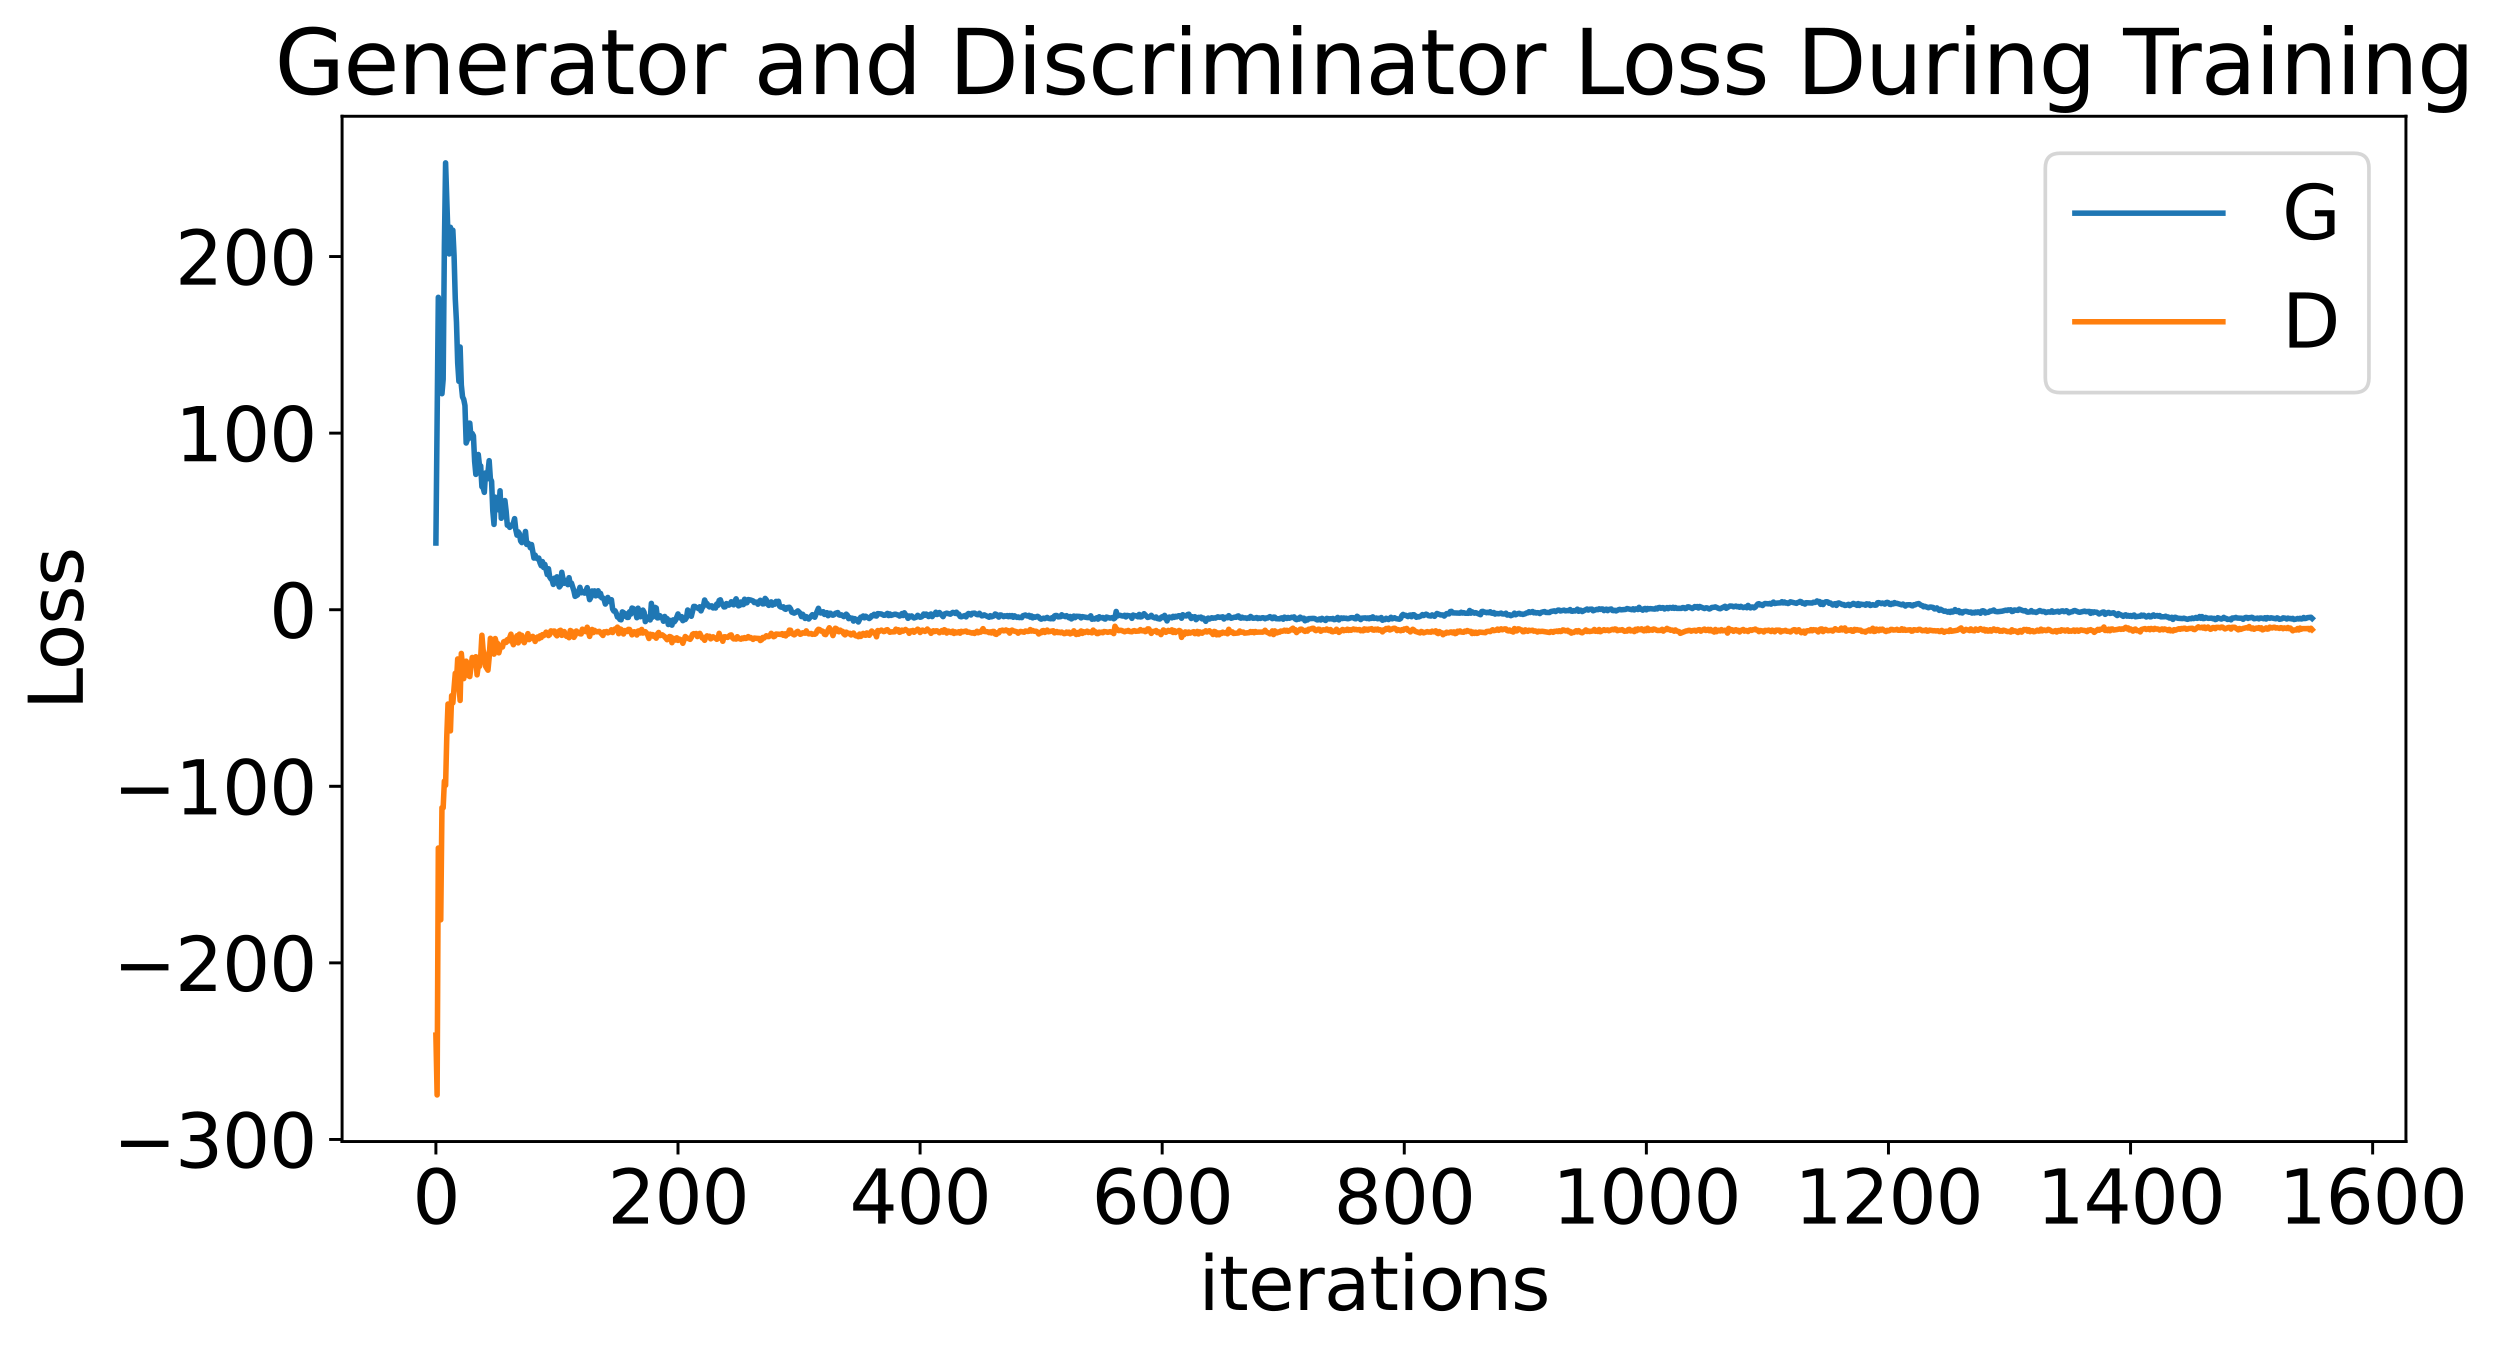 <?xml version="1.0" encoding="utf-8" standalone="no"?>
<!DOCTYPE svg PUBLIC "-//W3C//DTD SVG 1.1//EN"
  "http://www.w3.org/Graphics/SVG/1.1/DTD/svg11.dtd">
<svg xmlns:xlink="http://www.w3.org/1999/xlink" width="675.923pt" height="365.549pt" viewBox="0 0 675.923 365.549" xmlns="http://www.w3.org/2000/svg" version="1.1">
 <defs>
  <style type="text/css">*{stroke-linejoin: round; stroke-linecap: butt}</style>
 </defs>
 <g id="figure_1">
  <g id="patch_1">
   <path d="M 0 365.549 
L 675.923 365.549 
L 675.923 -0 
L 0 -0 
z
" style="fill: #ffffff"/>
  </g>
  <g id="axes_1">
   <g id="patch_2">
    <path d="M 92.491 308.636 
L 650.491 308.636 
L 650.491 31.436 
L 92.491 31.436 
z
" style="fill: #ffffff"/>
   </g>
   <g id="matplotlib.axis_1">
    <g id="xtick_1">
     <g id="line2d_1">
      <defs>
       <path id="m24db432270" d="M 0 0 
L 0 3.5 
" style="stroke: #000000; stroke-width: 0.8"/>
      </defs>
      <g>
       <use xlink:href="#m24db432270" x="117.854" y="308.636" style="stroke: #000000; stroke-width: 0.8"/>
      </g>
     </g>
     <g id="text_1">
      <!-- 0 -->
      <g transform="translate(111.492 330.833) scale(0.2 -0.2)">
       <defs>
        <path id="DejaVuSans-30" d="M 2034 4250 
Q 1547 4250 1301 3770 
Q 1056 3291 1056 2328 
Q 1056 1369 1301 889 
Q 1547 409 2034 409 
Q 2525 409 2770 889 
Q 3016 1369 3016 2328 
Q 3016 3291 2770 3770 
Q 2525 4250 2034 4250 
z
M 2034 4750 
Q 2819 4750 3233 4129 
Q 3647 3509 3647 2328 
Q 3647 1150 3233 529 
Q 2819 -91 2034 -91 
Q 1250 -91 836 529 
Q 422 1150 422 2328 
Q 422 3509 836 4129 
Q 1250 4750 2034 4750 
z
" transform="scale(0.016)"/>
       </defs>
       <use xlink:href="#DejaVuSans-30"/>
      </g>
     </g>
    </g>
    <g id="xtick_2">
     <g id="line2d_2">
      <g>
       <use xlink:href="#m24db432270" x="183.309" y="308.636" style="stroke: #000000; stroke-width: 0.8"/>
      </g>
     </g>
     <g id="text_2">
      <!-- 200 -->
      <g transform="translate(164.221 330.833) scale(0.2 -0.2)">
       <defs>
        <path id="DejaVuSans-32" d="M 1228 531 
L 3431 531 
L 3431 0 
L 469 0 
L 469 531 
Q 828 903 1448 1529 
Q 2069 2156 2228 2338 
Q 2531 2678 2651 2914 
Q 2772 3150 2772 3378 
Q 2772 3750 2511 3984 
Q 2250 4219 1831 4219 
Q 1534 4219 1204 4116 
Q 875 4013 500 3803 
L 500 4441 
Q 881 4594 1212 4672 
Q 1544 4750 1819 4750 
Q 2544 4750 2975 4387 
Q 3406 4025 3406 3419 
Q 3406 3131 3298 2873 
Q 3191 2616 2906 2266 
Q 2828 2175 2409 1742 
Q 1991 1309 1228 531 
z
" transform="scale(0.016)"/>
       </defs>
       <use xlink:href="#DejaVuSans-32"/>
       <use xlink:href="#DejaVuSans-30" x="63.623"/>
       <use xlink:href="#DejaVuSans-30" x="127.246"/>
      </g>
     </g>
    </g>
    <g id="xtick_3">
     <g id="line2d_3">
      <g>
       <use xlink:href="#m24db432270" x="248.763" y="308.636" style="stroke: #000000; stroke-width: 0.8"/>
      </g>
     </g>
     <g id="text_3">
      <!-- 400 -->
      <g transform="translate(229.676 330.833) scale(0.2 -0.2)">
       <defs>
        <path id="DejaVuSans-34" d="M 2419 4116 
L 825 1625 
L 2419 1625 
L 2419 4116 
z
M 2253 4666 
L 3047 4666 
L 3047 1625 
L 3713 1625 
L 3713 1100 
L 3047 1100 
L 3047 0 
L 2419 0 
L 2419 1100 
L 313 1100 
L 313 1709 
L 2253 4666 
z
" transform="scale(0.016)"/>
       </defs>
       <use xlink:href="#DejaVuSans-34"/>
       <use xlink:href="#DejaVuSans-30" x="63.623"/>
       <use xlink:href="#DejaVuSans-30" x="127.246"/>
      </g>
     </g>
    </g>
    <g id="xtick_4">
     <g id="line2d_4">
      <g>
       <use xlink:href="#m24db432270" x="314.218" y="308.636" style="stroke: #000000; stroke-width: 0.8"/>
      </g>
     </g>
     <g id="text_4">
      <!-- 600 -->
      <g transform="translate(295.13 330.833) scale(0.2 -0.2)">
       <defs>
        <path id="DejaVuSans-36" d="M 2113 2584 
Q 1688 2584 1439 2293 
Q 1191 2003 1191 1497 
Q 1191 994 1439 701 
Q 1688 409 2113 409 
Q 2538 409 2786 701 
Q 3034 994 3034 1497 
Q 3034 2003 2786 2293 
Q 2538 2584 2113 2584 
z
M 3366 4563 
L 3366 3988 
Q 3128 4100 2886 4159 
Q 2644 4219 2406 4219 
Q 1781 4219 1451 3797 
Q 1122 3375 1075 2522 
Q 1259 2794 1537 2939 
Q 1816 3084 2150 3084 
Q 2853 3084 3261 2657 
Q 3669 2231 3669 1497 
Q 3669 778 3244 343 
Q 2819 -91 2113 -91 
Q 1303 -91 875 529 
Q 447 1150 447 2328 
Q 447 3434 972 4092 
Q 1497 4750 2381 4750 
Q 2619 4750 2861 4703 
Q 3103 4656 3366 4563 
z
" transform="scale(0.016)"/>
       </defs>
       <use xlink:href="#DejaVuSans-36"/>
       <use xlink:href="#DejaVuSans-30" x="63.623"/>
       <use xlink:href="#DejaVuSans-30" x="127.246"/>
      </g>
     </g>
    </g>
    <g id="xtick_5">
     <g id="line2d_5">
      <g>
       <use xlink:href="#m24db432270" x="379.672" y="308.636" style="stroke: #000000; stroke-width: 0.8"/>
      </g>
     </g>
     <g id="text_5">
      <!-- 800 -->
      <g transform="translate(360.585 330.833) scale(0.2 -0.2)">
       <defs>
        <path id="DejaVuSans-38" d="M 2034 2216 
Q 1584 2216 1326 1975 
Q 1069 1734 1069 1313 
Q 1069 891 1326 650 
Q 1584 409 2034 409 
Q 2484 409 2743 651 
Q 3003 894 3003 1313 
Q 3003 1734 2745 1975 
Q 2488 2216 2034 2216 
z
M 1403 2484 
Q 997 2584 770 2862 
Q 544 3141 544 3541 
Q 544 4100 942 4425 
Q 1341 4750 2034 4750 
Q 2731 4750 3128 4425 
Q 3525 4100 3525 3541 
Q 3525 3141 3298 2862 
Q 3072 2584 2669 2484 
Q 3125 2378 3379 2068 
Q 3634 1759 3634 1313 
Q 3634 634 3220 271 
Q 2806 -91 2034 -91 
Q 1263 -91 848 271 
Q 434 634 434 1313 
Q 434 1759 690 2068 
Q 947 2378 1403 2484 
z
M 1172 3481 
Q 1172 3119 1398 2916 
Q 1625 2713 2034 2713 
Q 2441 2713 2670 2916 
Q 2900 3119 2900 3481 
Q 2900 3844 2670 4047 
Q 2441 4250 2034 4250 
Q 1625 4250 1398 4047 
Q 1172 3844 1172 3481 
z
" transform="scale(0.016)"/>
       </defs>
       <use xlink:href="#DejaVuSans-38"/>
       <use xlink:href="#DejaVuSans-30" x="63.623"/>
       <use xlink:href="#DejaVuSans-30" x="127.246"/>
      </g>
     </g>
    </g>
    <g id="xtick_6">
     <g id="line2d_6">
      <g>
       <use xlink:href="#m24db432270" x="445.127" y="308.636" style="stroke: #000000; stroke-width: 0.8"/>
      </g>
     </g>
     <g id="text_6">
      <!-- 1000 -->
      <g transform="translate(419.677 330.833) scale(0.2 -0.2)">
       <defs>
        <path id="DejaVuSans-31" d="M 794 531 
L 1825 531 
L 1825 4091 
L 703 3866 
L 703 4441 
L 1819 4666 
L 2450 4666 
L 2450 531 
L 3481 531 
L 3481 0 
L 794 0 
L 794 531 
z
" transform="scale(0.016)"/>
       </defs>
       <use xlink:href="#DejaVuSans-31"/>
       <use xlink:href="#DejaVuSans-30" x="63.623"/>
       <use xlink:href="#DejaVuSans-30" x="127.246"/>
       <use xlink:href="#DejaVuSans-30" x="190.869"/>
      </g>
     </g>
    </g>
    <g id="xtick_7">
     <g id="line2d_7">
      <g>
       <use xlink:href="#m24db432270" x="510.582" y="308.636" style="stroke: #000000; stroke-width: 0.8"/>
      </g>
     </g>
     <g id="text_7">
      <!-- 1200 -->
      <g transform="translate(485.132 330.833) scale(0.2 -0.2)">
       <use xlink:href="#DejaVuSans-31"/>
       <use xlink:href="#DejaVuSans-32" x="63.623"/>
       <use xlink:href="#DejaVuSans-30" x="127.246"/>
       <use xlink:href="#DejaVuSans-30" x="190.869"/>
      </g>
     </g>
    </g>
    <g id="xtick_8">
     <g id="line2d_8">
      <g>
       <use xlink:href="#m24db432270" x="576.036" y="308.636" style="stroke: #000000; stroke-width: 0.8"/>
      </g>
     </g>
     <g id="text_8">
      <!-- 1400 -->
      <g transform="translate(550.586 330.833) scale(0.2 -0.2)">
       <use xlink:href="#DejaVuSans-31"/>
       <use xlink:href="#DejaVuSans-34" x="63.623"/>
       <use xlink:href="#DejaVuSans-30" x="127.246"/>
       <use xlink:href="#DejaVuSans-30" x="190.869"/>
      </g>
     </g>
    </g>
    <g id="xtick_9">
     <g id="line2d_9">
      <g>
       <use xlink:href="#m24db432270" x="641.491" y="308.636" style="stroke: #000000; stroke-width: 0.8"/>
      </g>
     </g>
     <g id="text_9">
      <!-- 1600 -->
      <g transform="translate(616.041 330.833) scale(0.2 -0.2)">
       <use xlink:href="#DejaVuSans-31"/>
       <use xlink:href="#DejaVuSans-36" x="63.623"/>
       <use xlink:href="#DejaVuSans-30" x="127.246"/>
       <use xlink:href="#DejaVuSans-30" x="190.869"/>
      </g>
     </g>
    </g>
    <g id="text_10">
     <!-- iterations -->
     <g transform="translate(324.036 354.189) scale(0.2 -0.2)">
      <defs>
       <path id="DejaVuSans-69" d="M 603 3500 
L 1178 3500 
L 1178 0 
L 603 0 
L 603 3500 
z
M 603 4863 
L 1178 4863 
L 1178 4134 
L 603 4134 
L 603 4863 
z
" transform="scale(0.016)"/>
       <path id="DejaVuSans-74" d="M 1172 4494 
L 1172 3500 
L 2356 3500 
L 2356 3053 
L 1172 3053 
L 1172 1153 
Q 1172 725 1289 603 
Q 1406 481 1766 481 
L 2356 481 
L 2356 0 
L 1766 0 
Q 1100 0 847 248 
Q 594 497 594 1153 
L 594 3053 
L 172 3053 
L 172 3500 
L 594 3500 
L 594 4494 
L 1172 4494 
z
" transform="scale(0.016)"/>
       <path id="DejaVuSans-65" d="M 3597 1894 
L 3597 1613 
L 953 1613 
Q 991 1019 1311 708 
Q 1631 397 2203 397 
Q 2534 397 2845 478 
Q 3156 559 3463 722 
L 3463 178 
Q 3153 47 2828 -22 
Q 2503 -91 2169 -91 
Q 1331 -91 842 396 
Q 353 884 353 1716 
Q 353 2575 817 3079 
Q 1281 3584 2069 3584 
Q 2775 3584 3186 3129 
Q 3597 2675 3597 1894 
z
M 3022 2063 
Q 3016 2534 2758 2815 
Q 2500 3097 2075 3097 
Q 1594 3097 1305 2825 
Q 1016 2553 972 2059 
L 3022 2063 
z
" transform="scale(0.016)"/>
       <path id="DejaVuSans-72" d="M 2631 2963 
Q 2534 3019 2420 3045 
Q 2306 3072 2169 3072 
Q 1681 3072 1420 2755 
Q 1159 2438 1159 1844 
L 1159 0 
L 581 0 
L 581 3500 
L 1159 3500 
L 1159 2956 
Q 1341 3275 1631 3429 
Q 1922 3584 2338 3584 
Q 2397 3584 2469 3576 
Q 2541 3569 2628 3553 
L 2631 2963 
z
" transform="scale(0.016)"/>
       <path id="DejaVuSans-61" d="M 2194 1759 
Q 1497 1759 1228 1600 
Q 959 1441 959 1056 
Q 959 750 1161 570 
Q 1363 391 1709 391 
Q 2188 391 2477 730 
Q 2766 1069 2766 1631 
L 2766 1759 
L 2194 1759 
z
M 3341 1997 
L 3341 0 
L 2766 0 
L 2766 531 
Q 2569 213 2275 61 
Q 1981 -91 1556 -91 
Q 1019 -91 701 211 
Q 384 513 384 1019 
Q 384 1609 779 1909 
Q 1175 2209 1959 2209 
L 2766 2209 
L 2766 2266 
Q 2766 2663 2505 2880 
Q 2244 3097 1772 3097 
Q 1472 3097 1187 3025 
Q 903 2953 641 2809 
L 641 3341 
Q 956 3463 1253 3523 
Q 1550 3584 1831 3584 
Q 2591 3584 2966 3190 
Q 3341 2797 3341 1997 
z
" transform="scale(0.016)"/>
       <path id="DejaVuSans-6f" d="M 1959 3097 
Q 1497 3097 1228 2736 
Q 959 2375 959 1747 
Q 959 1119 1226 758 
Q 1494 397 1959 397 
Q 2419 397 2687 759 
Q 2956 1122 2956 1747 
Q 2956 2369 2687 2733 
Q 2419 3097 1959 3097 
z
M 1959 3584 
Q 2709 3584 3137 3096 
Q 3566 2609 3566 1747 
Q 3566 888 3137 398 
Q 2709 -91 1959 -91 
Q 1206 -91 779 398 
Q 353 888 353 1747 
Q 353 2609 779 3096 
Q 1206 3584 1959 3584 
z
" transform="scale(0.016)"/>
       <path id="DejaVuSans-6e" d="M 3513 2113 
L 3513 0 
L 2938 0 
L 2938 2094 
Q 2938 2591 2744 2837 
Q 2550 3084 2163 3084 
Q 1697 3084 1428 2787 
Q 1159 2491 1159 1978 
L 1159 0 
L 581 0 
L 581 3500 
L 1159 3500 
L 1159 2956 
Q 1366 3272 1645 3428 
Q 1925 3584 2291 3584 
Q 2894 3584 3203 3211 
Q 3513 2838 3513 2113 
z
" transform="scale(0.016)"/>
       <path id="DejaVuSans-73" d="M 2834 3397 
L 2834 2853 
Q 2591 2978 2328 3040 
Q 2066 3103 1784 3103 
Q 1356 3103 1142 2972 
Q 928 2841 928 2578 
Q 928 2378 1081 2264 
Q 1234 2150 1697 2047 
L 1894 2003 
Q 2506 1872 2764 1633 
Q 3022 1394 3022 966 
Q 3022 478 2636 193 
Q 2250 -91 1575 -91 
Q 1294 -91 989 -36 
Q 684 19 347 128 
L 347 722 
Q 666 556 975 473 
Q 1284 391 1588 391 
Q 1994 391 2212 530 
Q 2431 669 2431 922 
Q 2431 1156 2273 1281 
Q 2116 1406 1581 1522 
L 1381 1569 
Q 847 1681 609 1914 
Q 372 2147 372 2553 
Q 372 3047 722 3315 
Q 1072 3584 1716 3584 
Q 2034 3584 2315 3537 
Q 2597 3491 2834 3397 
z
" transform="scale(0.016)"/>
      </defs>
      <use xlink:href="#DejaVuSans-69"/>
      <use xlink:href="#DejaVuSans-74" x="27.783"/>
      <use xlink:href="#DejaVuSans-65" x="66.992"/>
      <use xlink:href="#DejaVuSans-72" x="128.516"/>
      <use xlink:href="#DejaVuSans-61" x="169.629"/>
      <use xlink:href="#DejaVuSans-74" x="230.908"/>
      <use xlink:href="#DejaVuSans-69" x="270.117"/>
      <use xlink:href="#DejaVuSans-6f" x="297.9"/>
      <use xlink:href="#DejaVuSans-6e" x="359.082"/>
      <use xlink:href="#DejaVuSans-73" x="422.461"/>
     </g>
    </g>
   </g>
   <g id="matplotlib.axis_2">
    <g id="ytick_1">
     <g id="line2d_10">
      <defs>
       <path id="m13011dac5a" d="M 0 0 
L -3.5 0 
" style="stroke: #000000; stroke-width: 0.8"/>
      </defs>
      <g>
       <use xlink:href="#m13011dac5a" x="92.491" y="308.076" style="stroke: #000000; stroke-width: 0.8"/>
      </g>
     </g>
     <g id="text_11">
      <!-- −300 -->
      <g transform="translate(30.556 315.675) scale(0.2 -0.2)">
       <defs>
        <path id="DejaVuSans-2212" d="M 678 2272 
L 4684 2272 
L 4684 1741 
L 678 1741 
L 678 2272 
z
" transform="scale(0.016)"/>
        <path id="DejaVuSans-33" d="M 2597 2516 
Q 3050 2419 3304 2112 
Q 3559 1806 3559 1356 
Q 3559 666 3084 287 
Q 2609 -91 1734 -91 
Q 1441 -91 1130 -33 
Q 819 25 488 141 
L 488 750 
Q 750 597 1062 519 
Q 1375 441 1716 441 
Q 2309 441 2620 675 
Q 2931 909 2931 1356 
Q 2931 1769 2642 2001 
Q 2353 2234 1838 2234 
L 1294 2234 
L 1294 2753 
L 1863 2753 
Q 2328 2753 2575 2939 
Q 2822 3125 2822 3475 
Q 2822 3834 2567 4026 
Q 2313 4219 1838 4219 
Q 1578 4219 1281 4162 
Q 984 4106 628 3988 
L 628 4550 
Q 988 4650 1302 4700 
Q 1616 4750 1894 4750 
Q 2613 4750 3031 4423 
Q 3450 4097 3450 3541 
Q 3450 3153 3228 2886 
Q 3006 2619 2597 2516 
z
" transform="scale(0.016)"/>
       </defs>
       <use xlink:href="#DejaVuSans-2212"/>
       <use xlink:href="#DejaVuSans-33" x="83.789"/>
       <use xlink:href="#DejaVuSans-30" x="147.412"/>
       <use xlink:href="#DejaVuSans-30" x="211.035"/>
      </g>
     </g>
    </g>
    <g id="ytick_2">
     <g id="line2d_11">
      <g>
       <use xlink:href="#m13011dac5a" x="92.491" y="260.334" style="stroke: #000000; stroke-width: 0.8"/>
      </g>
     </g>
     <g id="text_12">
      <!-- −200 -->
      <g transform="translate(30.556 267.932) scale(0.2 -0.2)">
       <use xlink:href="#DejaVuSans-2212"/>
       <use xlink:href="#DejaVuSans-32" x="83.789"/>
       <use xlink:href="#DejaVuSans-30" x="147.412"/>
       <use xlink:href="#DejaVuSans-30" x="211.035"/>
      </g>
     </g>
    </g>
    <g id="ytick_3">
     <g id="line2d_12">
      <g>
       <use xlink:href="#m13011dac5a" x="92.491" y="212.591" style="stroke: #000000; stroke-width: 0.8"/>
      </g>
     </g>
     <g id="text_13">
      <!-- −100 -->
      <g transform="translate(30.556 220.19) scale(0.2 -0.2)">
       <use xlink:href="#DejaVuSans-2212"/>
       <use xlink:href="#DejaVuSans-31" x="83.789"/>
       <use xlink:href="#DejaVuSans-30" x="147.412"/>
       <use xlink:href="#DejaVuSans-30" x="211.035"/>
      </g>
     </g>
    </g>
    <g id="ytick_4">
     <g id="line2d_13">
      <g>
       <use xlink:href="#m13011dac5a" x="92.491" y="164.849" style="stroke: #000000; stroke-width: 0.8"/>
      </g>
     </g>
     <g id="text_14">
      <!-- 0 -->
      <g transform="translate(72.766 172.447) scale(0.2 -0.2)">
       <use xlink:href="#DejaVuSans-30"/>
      </g>
     </g>
    </g>
    <g id="ytick_5">
     <g id="line2d_14">
      <g>
       <use xlink:href="#m13011dac5a" x="92.491" y="117.106" style="stroke: #000000; stroke-width: 0.8"/>
      </g>
     </g>
     <g id="text_15">
      <!-- 100 -->
      <g transform="translate(47.316 124.704) scale(0.2 -0.2)">
       <use xlink:href="#DejaVuSans-31"/>
       <use xlink:href="#DejaVuSans-30" x="63.623"/>
       <use xlink:href="#DejaVuSans-30" x="127.246"/>
      </g>
     </g>
    </g>
    <g id="ytick_6">
     <g id="line2d_15">
      <g>
       <use xlink:href="#m13011dac5a" x="92.491" y="69.363" style="stroke: #000000; stroke-width: 0.8"/>
      </g>
     </g>
     <g id="text_16">
      <!-- 200 -->
      <g transform="translate(47.316 76.962) scale(0.2 -0.2)">
       <use xlink:href="#DejaVuSans-32"/>
       <use xlink:href="#DejaVuSans-30" x="63.623"/>
       <use xlink:href="#DejaVuSans-30" x="127.246"/>
      </g>
     </g>
    </g>
    <g id="text_17">
     <!-- Loss -->
     <g transform="translate(22.397 191.971) rotate(-90) scale(0.2 -0.2)">
      <defs>
       <path id="DejaVuSans-4c" d="M 628 4666 
L 1259 4666 
L 1259 531 
L 3531 531 
L 3531 0 
L 628 0 
L 628 4666 
z
" transform="scale(0.016)"/>
      </defs>
      <use xlink:href="#DejaVuSans-4c"/>
      <use xlink:href="#DejaVuSans-6f" x="53.963"/>
      <use xlink:href="#DejaVuSans-73" x="115.145"/>
      <use xlink:href="#DejaVuSans-73" x="167.244"/>
     </g>
    </g>
   </g>
   <g id="line2d_16">
    <path d="M 117.854 146.813 
L 118.509 80.392 
L 118.836 93.975 
L 119.491 106.443 
L 119.818 102.549 
L 120.145 66.652 
L 120.472 44.036 
L 121.127 64.166 
L 121.454 68.653 
L 121.782 61.461 
L 122.109 63.79 
L 122.436 62.243 
L 122.763 69.058 
L 123.091 80.741 
L 123.418 87.131 
L 123.745 98.14 
L 124.072 103.093 
L 124.4 93.826 
L 124.727 104.095 
L 125.054 107.309 
L 125.382 107.993 
L 125.709 109.645 
L 126.036 119.774 
L 126.363 118.893 
L 126.691 114.43 
L 127.018 114.412 
L 127.345 118.415 
L 127.672 117.207 
L 128 117.824 
L 128.327 124.735 
L 128.654 128.259 
L 128.982 123.196 
L 129.309 122.886 
L 129.636 125.844 
L 129.963 125.967 
L 130.291 131.582 
L 130.618 131.872 
L 130.945 133.114 
L 131.272 127.878 
L 131.6 129.496 
L 131.927 127.713 
L 132.254 124.552 
L 132.582 129.481 
L 132.909 130.091 
L 133.236 138.115 
L 133.563 141.782 
L 133.891 134.415 
L 134.218 137.676 
L 134.545 136.065 
L 134.872 137.87 
L 135.2 132.691 
L 135.527 140.12 
L 135.854 137.645 
L 136.182 136.745 
L 136.509 135.336 
L 136.836 138.13 
L 137.163 142.003 
L 137.491 141.846 
L 137.818 142.579 
L 138.145 142.251 
L 138.472 142.172 
L 138.8 141.417 
L 139.127 140.225 
L 139.454 143.217 
L 139.782 144.688 
L 140.109 143.797 
L 140.436 144.278 
L 140.763 146.271 
L 141.091 146.702 
L 141.418 145.462 
L 141.745 145.834 
L 142.072 143.693 
L 142.4 147.194 
L 142.727 146.821 
L 143.054 147.072 
L 143.382 148.094 
L 143.709 147.234 
L 144.363 150.884 
L 144.691 150.093 
L 145.018 150.883 
L 145.345 151.093 
L 145.672 150.889 
L 146 152.174 
L 146.327 152.943 
L 146.654 151.838 
L 146.982 153.426 
L 147.309 152.602 
L 147.963 155.337 
L 148.291 153.769 
L 148.618 155.986 
L 148.945 156.514 
L 149.272 156.792 
L 149.6 158.005 
L 149.927 156.319 
L 150.254 157.103 
L 150.582 155.953 
L 150.909 157.745 
L 151.236 158.684 
L 151.563 158.245 
L 151.891 154.73 
L 152.218 156.566 
L 152.545 157.7 
L 152.872 156.92 
L 153.2 157.017 
L 153.527 158.068 
L 153.854 156.191 
L 154.182 157.969 
L 154.509 157.663 
L 155.163 159.728 
L 155.491 161.236 
L 156.145 160.848 
L 156.8 158.8 
L 157.127 160.26 
L 157.454 159.927 
L 157.782 160.268 
L 158.109 160.365 
L 158.763 158.884 
L 159.418 162.123 
L 159.745 161.528 
L 160.072 159.785 
L 160.4 160.608 
L 160.727 159.759 
L 161.054 161.089 
L 161.709 159.732 
L 162.036 161.107 
L 162.363 160.441 
L 162.691 161.63 
L 163.018 161.671 
L 163.345 162.152 
L 163.672 163.316 
L 164.327 161.537 
L 164.654 162.636 
L 165.309 162.15 
L 165.636 164.664 
L 165.963 165.211 
L 166.291 165.14 
L 166.618 165.83 
L 166.945 166.831 
L 167.272 166.919 
L 167.6 167.478 
L 167.927 167.576 
L 168.254 165.443 
L 168.582 165.627 
L 168.909 166.593 
L 169.236 165.962 
L 169.563 166.931 
L 169.891 166.917 
L 170.218 165.406 
L 170.545 166.035 
L 170.872 164.4 
L 171.2 164.528 
L 171.527 164.778 
L 171.854 165.584 
L 172.182 167.012 
L 172.509 164.441 
L 173.163 166.745 
L 173.818 164.956 
L 174.145 165.544 
L 174.472 168.059 
L 174.8 166.863 
L 175.127 166.852 
L 175.782 167.611 
L 176.109 163.137 
L 176.436 166.852 
L 176.763 164.939 
L 177.091 164.214 
L 177.418 164.387 
L 177.745 167.064 
L 178.072 167.008 
L 178.4 166.463 
L 178.727 166.887 
L 179.054 166.91 
L 179.382 167.963 
L 179.709 166.681 
L 180.036 167.176 
L 180.363 167.246 
L 180.691 168.844 
L 181.018 167.709 
L 181.345 168.158 
L 181.672 169.018 
L 182 167.592 
L 182.327 168.116 
L 182.654 167.66 
L 183.309 165.995 
L 183.636 166.96 
L 183.963 167.091 
L 184.291 166.722 
L 184.618 167.802 
L 184.945 167.452 
L 185.272 167.494 
L 185.6 166.977 
L 185.927 164.934 
L 186.254 165.345 
L 186.582 166.148 
L 186.909 166.617 
L 187.563 163.957 
L 187.891 163.967 
L 188.218 164.243 
L 188.545 164.333 
L 188.872 164.564 
L 189.2 164.054 
L 189.527 165.162 
L 189.854 164.311 
L 190.182 163.895 
L 190.509 162.23 
L 190.836 163.021 
L 191.163 163.191 
L 191.491 163.821 
L 191.818 164.095 
L 192.145 163.816 
L 192.472 163.811 
L 192.8 164.366 
L 193.127 164.154 
L 193.454 164.381 
L 193.782 163.315 
L 194.109 163.672 
L 194.436 162.35 
L 194.763 162.175 
L 195.091 163.137 
L 195.418 163.468 
L 195.745 164.098 
L 196.072 164.052 
L 196.4 163.192 
L 196.727 163.338 
L 197.054 163.61 
L 197.382 163.409 
L 197.709 162.704 
L 198.036 163.023 
L 198.363 163.529 
L 198.691 162.514 
L 199.018 161.906 
L 199.672 163.801 
L 200 163.662 
L 200.327 162.767 
L 200.654 163.428 
L 200.982 163.458 
L 201.309 162.019 
L 201.636 163.02 
L 201.963 162.951 
L 202.291 162.107 
L 202.945 162.229 
L 203.6 162.468 
L 203.927 162.913 
L 204.254 162.775 
L 204.582 162.843 
L 204.909 163.355 
L 205.236 162.628 
L 205.563 162.306 
L 205.891 162.595 
L 206.218 163.28 
L 206.545 163.235 
L 206.872 161.798 
L 207.2 162.181 
L 207.527 163.301 
L 207.854 163.675 
L 208.182 163.381 
L 208.509 162.734 
L 208.836 163.61 
L 209.163 163.323 
L 209.491 163.353 
L 209.818 162.602 
L 210.145 163.122 
L 210.472 162.57 
L 210.8 163.909 
L 211.127 164.132 
L 211.454 164.182 
L 211.782 164.069 
L 212.109 164.588 
L 212.436 164.74 
L 212.763 164.283 
L 213.418 164.186 
L 213.745 164.616 
L 214.072 165.504 
L 214.727 165.767 
L 215.382 165.438 
L 215.709 165.166 
L 216.363 165.821 
L 216.691 166.699 
L 217.018 166.09 
L 217.345 166.546 
L 217.672 167.202 
L 218 166.722 
L 218.654 167.357 
L 219.636 166.196 
L 219.963 166.672 
L 220.291 166.874 
L 220.945 165.242 
L 221.272 164.469 
L 221.6 165.367 
L 221.927 165.737 
L 222.582 165.389 
L 222.909 166.118 
L 223.236 166.045 
L 223.563 165.652 
L 223.891 166.464 
L 224.218 165.812 
L 224.545 165.811 
L 224.872 166.233 
L 225.2 166.329 
L 225.527 166.184 
L 225.854 165.832 
L 226.509 165.619 
L 226.836 166.241 
L 227.163 166.332 
L 227.491 166.229 
L 228.145 166.707 
L 228.8 166.057 
L 229.127 166.367 
L 229.454 167.26 
L 229.782 167.008 
L 230.109 167.162 
L 230.436 167.142 
L 230.763 167.918 
L 231.091 167.266 
L 231.418 167.63 
L 231.745 167.502 
L 232.072 168.161 
L 232.727 166.867 
L 233.054 166.92 
L 233.382 166.549 
L 233.709 167.039 
L 234.036 166.612 
L 235.018 167.228 
L 235.345 166.976 
L 235.672 166.452 
L 236 166.489 
L 236.327 166.092 
L 236.654 166.502 
L 236.982 166.56 
L 237.309 165.91 
L 238.291 166.006 
L 238.945 166.349 
L 239.272 166.323 
L 239.927 165.846 
L 240.254 166.437 
L 240.582 165.984 
L 240.909 166.38 
L 241.891 166.068 
L 242.218 166.07 
L 242.545 166.238 
L 242.872 166.275 
L 243.2 166.56 
L 243.527 166.428 
L 243.854 165.903 
L 244.182 166.414 
L 244.509 165.688 
L 244.836 166.21 
L 245.163 166.443 
L 245.491 167.175 
L 245.818 166.547 
L 246.145 166.812 
L 246.472 166.534 
L 247.127 167.081 
L 247.782 166.84 
L 248.109 166.369 
L 248.763 166.876 
L 249.091 166.808 
L 249.418 166.563 
L 249.745 166.01 
L 250.072 166.357 
L 250.4 166.028 
L 250.727 166.255 
L 251.054 166.696 
L 251.382 166.184 
L 251.709 166.003 
L 252.036 166.706 
L 252.363 166.215 
L 252.691 166.142 
L 253.018 165.532 
L 253.345 166.138 
L 253.672 165.987 
L 254 165.612 
L 254.982 166.712 
L 255.309 166.035 
L 255.963 165.784 
L 256.945 166.055 
L 257.6 165.584 
L 257.927 165.646 
L 258.254 165.847 
L 258.582 165.522 
L 258.909 165.979 
L 259.236 166.035 
L 259.563 166.662 
L 259.891 166.76 
L 260.872 166.435 
L 261.2 166.783 
L 261.527 166.141 
L 261.854 165.875 
L 262.182 165.975 
L 262.509 166.271 
L 262.836 165.838 
L 263.491 165.77 
L 264.145 166.178 
L 264.472 166.191 
L 264.8 165.818 
L 265.454 166.511 
L 265.782 166.449 
L 266.109 166.241 
L 267.418 166.883 
L 267.745 166.46 
L 268.072 166.758 
L 268.727 166.516 
L 269.054 166.008 
L 269.382 166.129 
L 270.036 166.845 
L 270.363 166.274 
L 270.691 166.282 
L 271.345 166.712 
L 271.672 166.497 
L 272 166.611 
L 272.327 166.444 
L 272.654 166.73 
L 272.982 166.437 
L 273.309 166.704 
L 273.636 166.441 
L 273.963 166.89 
L 274.291 166.503 
L 274.945 166.926 
L 275.272 166.803 
L 275.6 166.976 
L 275.927 166.899 
L 276.254 166.984 
L 276.582 166.476 
L 277.236 166.278 
L 277.563 166.503 
L 277.891 166.57 
L 278.218 166.37 
L 278.545 166.853 
L 278.872 166.531 
L 279.2 167.048 
L 279.527 166.761 
L 279.854 166.886 
L 280.509 166.645 
L 280.836 166.826 
L 281.163 167.224 
L 281.491 167.398 
L 282.145 167.137 
L 282.472 167.25 
L 283.127 166.936 
L 283.454 167.181 
L 284.109 167.295 
L 284.436 167.001 
L 284.763 167.302 
L 285.091 166.535 
L 285.418 166.397 
L 285.745 166.435 
L 286.072 166.783 
L 286.727 166.731 
L 287.054 166.217 
L 287.382 166.567 
L 287.709 166.529 
L 288.036 166.719 
L 288.363 166.465 
L 289.018 167.027 
L 289.345 166.683 
L 289.672 167.336 
L 290 167.092 
L 290.327 166.567 
L 290.654 166.989 
L 290.982 166.623 
L 291.963 166.675 
L 292.291 167.062 
L 292.618 166.724 
L 293.272 166.845 
L 293.927 166.963 
L 294.254 166.983 
L 294.582 166.842 
L 294.909 166.502 
L 295.236 167.418 
L 295.563 167.302 
L 295.891 167.366 
L 296.545 167.024 
L 296.872 167.391 
L 297.2 166.757 
L 297.527 167.057 
L 298.182 166.958 
L 298.509 167.276 
L 298.836 167.375 
L 299.163 166.841 
L 300.145 167.113 
L 300.8 166.972 
L 301.127 167.291 
L 301.454 167.067 
L 301.782 165.323 
L 302.109 166.546 
L 302.436 166.38 
L 302.763 166.35 
L 303.418 166.535 
L 303.745 166.556 
L 304.072 166.356 
L 304.4 166.794 
L 304.727 166.395 
L 305.709 166.558 
L 306.036 167.176 
L 306.363 166.287 
L 306.691 166.511 
L 307.018 166.462 
L 307.672 166.764 
L 308 166.13 
L 308.327 166.803 
L 308.654 166.742 
L 309.309 165.927 
L 310.291 166.934 
L 310.945 166.745 
L 311.272 166.37 
L 311.6 166.801 
L 312.254 167.071 
L 312.582 166.816 
L 312.909 167.223 
L 313.563 167.363 
L 313.891 166.969 
L 314.218 166.753 
L 314.545 166.998 
L 314.872 166.382 
L 315.2 166.995 
L 315.527 167.875 
L 315.854 166.987 
L 316.182 166.826 
L 316.836 167.049 
L 317.163 166.645 
L 317.491 166.91 
L 317.818 166.632 
L 318.145 166.784 
L 318.472 166.545 
L 318.8 166.456 
L 319.127 166.537 
L 319.454 167.145 
L 319.782 166.201 
L 320.109 166.478 
L 320.763 166.526 
L 321.091 166.162 
L 321.418 166.062 
L 322.072 167.214 
L 322.4 166.756 
L 322.727 166.974 
L 323.054 166.738 
L 323.382 167.536 
L 324.036 166.92 
L 324.363 166.985 
L 324.691 166.844 
L 325.018 167.331 
L 325.345 167.096 
L 325.672 167.413 
L 326 167.982 
L 326.327 167.303 
L 326.654 167.114 
L 326.982 167.372 
L 327.636 167.021 
L 327.963 167.147 
L 328.291 167.058 
L 328.618 167.107 
L 329.272 166.768 
L 329.6 166.903 
L 330.254 166.86 
L 330.582 166.764 
L 330.909 167.353 
L 331.236 166.947 
L 331.563 166.897 
L 331.891 167.016 
L 332.218 166.462 
L 332.872 167.159 
L 333.527 166.939 
L 333.854 166.852 
L 334.182 166.908 
L 334.509 166.615 
L 334.836 166.527 
L 335.163 166.991 
L 335.491 167.132 
L 335.818 166.872 
L 336.145 167.064 
L 336.8 167.056 
L 337.127 167.201 
L 337.454 167.046 
L 337.782 167.141 
L 338.109 166.671 
L 338.763 167.151 
L 339.418 167.093 
L 339.745 166.961 
L 340.072 167.238 
L 340.4 167.067 
L 340.727 167.195 
L 341.382 166.998 
L 341.709 167.06 
L 342.036 167.289 
L 342.363 167.065 
L 342.691 167.093 
L 343.345 166.718 
L 344 167.257 
L 344.327 166.848 
L 344.654 166.865 
L 344.982 167.268 
L 345.963 167.315 
L 346.291 167.112 
L 346.618 167.048 
L 346.945 167.417 
L 347.272 166.859 
L 347.6 166.975 
L 347.927 167.212 
L 348.254 166.953 
L 348.582 167.154 
L 349.236 166.886 
L 349.563 166.962 
L 349.891 166.795 
L 350.218 167.377 
L 350.545 167.534 
L 350.872 167.193 
L 351.2 167.396 
L 351.527 166.865 
L 352.182 167.31 
L 352.509 167.144 
L 352.836 167.839 
L 353.163 167.392 
L 353.491 167.624 
L 353.818 167.267 
L 355.127 167.197 
L 355.454 167.239 
L 356.109 167.601 
L 356.436 167.567 
L 356.763 167.343 
L 357.091 167.627 
L 357.418 167.185 
L 358.4 167.754 
L 358.727 167.193 
L 359.382 167.345 
L 359.709 167.276 
L 360.036 167.338 
L 360.363 167.218 
L 360.691 167.525 
L 361.018 167.486 
L 361.672 166.934 
L 362 167.599 
L 362.327 167.196 
L 362.654 167.073 
L 362.982 167.231 
L 363.309 167.088 
L 363.636 167.194 
L 363.963 167.141 
L 364.291 167.288 
L 364.618 167.258 
L 365.272 166.999 
L 365.927 167.024 
L 366.254 167.266 
L 366.582 167.303 
L 366.909 166.629 
L 367.236 166.868 
L 367.891 167.517 
L 368.218 167.131 
L 369.2 167.059 
L 369.527 167.225 
L 369.854 167.074 
L 370.182 167.3 
L 370.509 167.005 
L 370.836 167.181 
L 371.163 166.782 
L 371.491 167.195 
L 372.145 167.097 
L 372.472 167.292 
L 372.8 167.159 
L 373.127 167.285 
L 373.454 166.967 
L 373.782 167.694 
L 374.109 167.503 
L 374.436 167.514 
L 374.763 167.161 
L 375.418 167.503 
L 376.072 166.898 
L 376.4 167.31 
L 377.054 167.016 
L 377.382 167.251 
L 378.363 167.416 
L 378.691 167.211 
L 379.018 166.434 
L 379.345 166.127 
L 379.672 166.374 
L 380 166.34 
L 380.654 166.699 
L 380.982 166.367 
L 381.309 166.289 
L 381.636 166.737 
L 381.963 166.21 
L 382.291 166.206 
L 382.618 166.469 
L 382.945 166.893 
L 383.272 166.7 
L 383.6 166.797 
L 384.254 166.497 
L 384.582 166.17 
L 384.909 166.418 
L 385.563 166.053 
L 385.891 166.192 
L 386.218 166.459 
L 386.872 166.548 
L 387.2 166.246 
L 387.854 166.631 
L 388.509 165.867 
L 389.491 166.255 
L 390.145 166.263 
L 390.472 166.559 
L 391.127 165.905 
L 391.782 165.974 
L 392.109 165.351 
L 392.436 165.298 
L 392.763 165.698 
L 394.727 165.775 
L 395.054 165.533 
L 395.382 165.744 
L 395.709 165.648 
L 396.036 165.787 
L 397.018 165.81 
L 397.345 165.062 
L 397.672 165.785 
L 398 165.419 
L 398.654 165.781 
L 398.982 165.648 
L 400.291 166.188 
L 400.618 165.338 
L 400.945 165.297 
L 401.272 165.515 
L 401.6 165.505 
L 401.927 165.658 
L 402.254 165.549 
L 402.582 165.654 
L 402.909 165.394 
L 403.236 165.753 
L 403.563 165.821 
L 403.891 165.606 
L 404.218 166.029 
L 404.545 165.869 
L 405.2 165.946 
L 405.854 165.765 
L 406.182 165.982 
L 406.836 166.002 
L 407.163 165.788 
L 407.491 166.287 
L 408.145 166.211 
L 408.472 166.457 
L 409.127 166.188 
L 409.454 165.78 
L 409.782 166.209 
L 410.436 165.893 
L 410.763 165.827 
L 411.091 166.03 
L 411.418 166.003 
L 411.745 166.121 
L 412.4 165.924 
L 412.727 165.721 
L 413.054 165.697 
L 413.382 165.405 
L 413.709 165.597 
L 414.363 165.34 
L 414.691 165.682 
L 415.018 165.58 
L 415.345 165.731 
L 415.672 165.652 
L 416 165.688 
L 416.327 165.884 
L 416.654 165.584 
L 417.309 165.404 
L 417.636 165.352 
L 417.963 165.58 
L 418.945 165.603 
L 419.272 165.346 
L 420.254 165.159 
L 420.582 165.341 
L 421.236 164.955 
L 421.563 164.961 
L 421.891 165.192 
L 422.872 164.957 
L 423.2 165.146 
L 423.854 165.082 
L 424.182 165.095 
L 424.509 164.807 
L 424.836 165.228 
L 425.163 165.266 
L 425.491 165.103 
L 425.818 165.185 
L 426.145 165.012 
L 426.472 164.705 
L 426.8 165.269 
L 427.127 164.957 
L 427.454 165.007 
L 427.782 165.341 
L 429.091 164.662 
L 429.418 164.945 
L 429.745 164.735 
L 430.4 164.692 
L 430.727 165.13 
L 431.709 164.76 
L 432.036 164.835 
L 432.363 164.605 
L 432.691 164.754 
L 433.018 164.64 
L 433.345 164.668 
L 433.672 165.085 
L 434 164.8 
L 434.327 164.702 
L 434.654 165.092 
L 434.982 164.785 
L 435.636 164.655 
L 435.963 165.051 
L 436.291 165.094 
L 436.618 165.015 
L 436.945 165.173 
L 437.6 164.854 
L 437.927 164.753 
L 438.254 164.881 
L 439.563 164.767 
L 439.891 164.538 
L 441.2 164.844 
L 441.527 164.599 
L 441.854 164.904 
L 442.182 164.632 
L 442.509 164.646 
L 442.836 164.791 
L 443.163 164.208 
L 443.491 164.72 
L 443.818 164.686 
L 444.145 164.972 
L 444.472 164.608 
L 444.8 164.512 
L 445.127 164.873 
L 445.454 164.52 
L 445.782 164.653 
L 446.109 164.556 
L 447.418 164.682 
L 447.745 164.428 
L 448.072 164.624 
L 448.4 164.293 
L 448.727 164.24 
L 449.054 164.455 
L 449.382 164.293 
L 449.709 164.303 
L 450.036 164.651 
L 450.691 164.281 
L 451.018 164.558 
L 451.345 164.271 
L 451.672 164.266 
L 452 164.443 
L 452.327 164.196 
L 452.654 164.48 
L 452.982 164.262 
L 453.309 164.474 
L 454.618 164.474 
L 454.945 164.274 
L 455.272 164.296 
L 455.6 164.543 
L 455.927 164.458 
L 456.254 164.096 
L 456.582 164.07 
L 457.563 164.533 
L 458.218 164.003 
L 458.545 164.192 
L 458.872 164.002 
L 459.2 164.387 
L 459.527 163.98 
L 460.836 164.529 
L 461.163 164.349 
L 461.491 164.334 
L 462.145 164.654 
L 462.472 164.513 
L 462.8 164.249 
L 463.454 164.181 
L 463.782 164.087 
L 464.763 164.528 
L 465.091 164.586 
L 466.4 163.922 
L 466.727 164.463 
L 467.709 163.851 
L 468.363 163.89 
L 468.691 164.066 
L 469.345 163.871 
L 469.672 164.048 
L 470 163.984 
L 470.327 164.183 
L 470.654 163.936 
L 471.309 164.274 
L 471.963 164.071 
L 472.291 164.313 
L 472.618 163.687 
L 473.272 164.361 
L 473.6 164.122 
L 473.927 164.115 
L 474.254 164.334 
L 474.582 164.137 
L 475.236 163.311 
L 475.563 163.22 
L 475.891 163.55 
L 476.218 163.448 
L 476.545 163.713 
L 476.872 163.351 
L 477.2 163.173 
L 478.182 163.264 
L 478.509 163.152 
L 478.836 163.343 
L 479.491 162.793 
L 479.818 163.166 
L 480.472 163.047 
L 481.454 162.993 
L 481.782 162.682 
L 482.109 163.01 
L 482.436 162.766 
L 482.763 163.043 
L 483.091 162.971 
L 483.418 163.17 
L 483.745 163.026 
L 484.072 162.715 
L 485.709 163.121 
L 486.036 162.888 
L 486.363 162.861 
L 486.691 162.605 
L 487.018 162.719 
L 487.345 163.12 
L 487.672 163.036 
L 488 163.323 
L 488.327 162.959 
L 489.309 163.009 
L 489.963 163.04 
L 490.291 162.83 
L 490.618 162.902 
L 490.945 162.797 
L 491.272 162.476 
L 491.6 162.792 
L 491.927 162.64 
L 492.254 163.394 
L 492.582 162.887 
L 492.909 163.447 
L 493.236 162.934 
L 493.563 162.728 
L 493.891 162.686 
L 494.218 162.776 
L 494.545 163.118 
L 494.872 163.03 
L 495.527 163.58 
L 495.854 163.307 
L 496.182 163.213 
L 496.509 163.684 
L 496.836 163.106 
L 497.163 163.02 
L 497.818 163.315 
L 498.145 163.477 
L 498.472 163.445 
L 498.8 163.691 
L 499.127 163.649 
L 499.782 163.395 
L 500.109 163.744 
L 501.091 163.144 
L 501.418 163.416 
L 501.745 163.311 
L 502.072 163.672 
L 502.4 163.19 
L 502.727 163.697 
L 503.054 163.335 
L 503.709 163.444 
L 504.036 163.437 
L 504.363 163.628 
L 504.691 163.251 
L 505.018 163.463 
L 505.345 163.297 
L 505.672 163.708 
L 506.327 163.489 
L 506.982 163.636 
L 507.309 163.571 
L 507.636 162.969 
L 507.963 162.924 
L 508.618 163.194 
L 508.945 163.047 
L 509.6 163.328 
L 509.927 162.947 
L 510.254 162.859 
L 510.582 162.971 
L 510.909 163.387 
L 511.236 163.445 
L 511.563 163.126 
L 511.891 163.274 
L 512.218 162.927 
L 512.545 163.152 
L 512.872 163.124 
L 514.182 163.534 
L 514.509 163.331 
L 515.163 163.854 
L 515.491 163.528 
L 516.472 163.508 
L 516.8 163.742 
L 517.127 163.797 
L 517.454 163.5 
L 517.782 163.539 
L 518.109 163.335 
L 518.763 163.187 
L 519.418 163.674 
L 519.745 163.735 
L 520.072 164.048 
L 520.4 163.922 
L 521.382 164.305 
L 521.709 164.154 
L 522.036 164.126 
L 522.691 164.253 
L 523.018 164.628 
L 523.345 164.602 
L 523.672 164.359 
L 524.327 165.03 
L 524.654 164.727 
L 525.636 165.277 
L 525.963 165.193 
L 526.618 165.498 
L 526.945 165.316 
L 527.272 165.579 
L 527.6 165.226 
L 527.927 165.475 
L 528.254 165.344 
L 528.582 164.818 
L 528.909 165.3 
L 529.236 165.345 
L 529.563 165.086 
L 529.891 165.644 
L 530.218 165.405 
L 530.545 165.726 
L 530.872 165.371 
L 531.527 165.272 
L 532.509 165.554 
L 532.836 165.469 
L 533.163 165.753 
L 533.491 165.57 
L 533.818 165.727 
L 534.145 165.468 
L 534.472 165.636 
L 534.8 165.431 
L 535.127 165.55 
L 535.454 165.806 
L 535.782 165.225 
L 536.109 165.13 
L 536.436 165.226 
L 536.763 165.733 
L 537.091 165.525 
L 537.418 165.588 
L 537.745 165.478 
L 538.072 165.197 
L 538.4 165.234 
L 539.054 164.933 
L 539.382 165.293 
L 540.036 165.398 
L 541.345 165.239 
L 542.327 164.967 
L 542.654 165.053 
L 542.982 164.892 
L 543.309 164.946 
L 543.636 164.862 
L 543.963 165.331 
L 544.291 165.255 
L 544.618 164.928 
L 545.6 165.025 
L 545.927 164.694 
L 546.909 165.093 
L 547.236 165.179 
L 547.563 165.094 
L 547.891 165.385 
L 548.218 165.513 
L 548.872 165.431 
L 549.2 165.09 
L 549.527 165.447 
L 550.182 165.468 
L 550.509 165.595 
L 551.491 165.073 
L 552.145 165.357 
L 552.472 165.306 
L 552.8 165.37 
L 553.127 165.622 
L 553.782 165.426 
L 554.436 165.501 
L 554.763 165.155 
L 555.091 165.524 
L 555.745 165.411 
L 556.4 165.264 
L 556.727 165.5 
L 557.382 165.187 
L 557.709 165.16 
L 558.036 165.368 
L 558.363 165.307 
L 558.691 165.128 
L 559.018 165.302 
L 559.345 165.681 
L 560 165.416 
L 560.327 165.383 
L 560.654 165.123 
L 560.982 165.074 
L 561.963 165.486 
L 562.291 165.541 
L 563.6 165.227 
L 563.927 165.375 
L 564.909 165.316 
L 565.236 165.827 
L 565.563 165.409 
L 565.891 165.67 
L 566.218 165.421 
L 566.545 165.535 
L 566.872 165.512 
L 567.527 165.995 
L 568.509 165.489 
L 568.836 165.474 
L 569.163 166.093 
L 569.818 165.639 
L 570.145 165.587 
L 570.472 165.845 
L 571.127 165.737 
L 571.454 165.672 
L 572.436 166.424 
L 572.763 165.895 
L 573.091 166.143 
L 573.418 166.23 
L 574.072 166.641 
L 574.4 166.331 
L 574.727 166.222 
L 575.054 166.587 
L 575.382 166.4 
L 575.709 166.61 
L 576.036 166.427 
L 576.363 166.661 
L 576.691 166.397 
L 577.018 166.285 
L 577.345 166.757 
L 578.327 166.608 
L 578.654 166.622 
L 578.982 166.301 
L 579.309 166.532 
L 579.636 166.339 
L 580.291 166.813 
L 580.945 166.402 
L 581.272 166.772 
L 581.6 166.757 
L 581.927 166.409 
L 582.254 166.256 
L 582.582 166.61 
L 583.236 166.422 
L 583.563 166.605 
L 583.891 166.428 
L 584.218 166.774 
L 585.2 166.746 
L 585.527 166.61 
L 585.854 166.812 
L 586.182 166.801 
L 586.509 167.088 
L 586.836 167.119 
L 587.163 166.898 
L 587.491 167.464 
L 587.818 166.964 
L 588.145 166.889 
L 588.8 167.155 
L 590.109 167.251 
L 590.436 167.142 
L 591.418 167.445 
L 592.072 167.226 
L 592.4 167.29 
L 592.727 167.091 
L 593.054 167.242 
L 593.382 167.155 
L 593.709 166.945 
L 594.036 167.179 
L 594.363 167.079 
L 594.691 166.692 
L 595.018 167.161 
L 595.345 166.708 
L 595.672 167.244 
L 596 167.21 
L 596.327 166.935 
L 596.982 167.182 
L 597.963 167.118 
L 598.291 167.284 
L 598.618 167.194 
L 598.945 167.515 
L 599.272 167.411 
L 599.6 167.01 
L 600.582 167.376 
L 600.909 167.227 
L 601.236 166.921 
L 601.563 167.209 
L 601.891 167.202 
L 602.218 167.473 
L 602.872 167.381 
L 603.2 167.583 
L 603.527 167.097 
L 604.182 167.078 
L 604.509 166.933 
L 604.836 167.101 
L 606.145 167.161 
L 606.472 167.442 
L 606.8 167.114 
L 607.127 166.945 
L 607.454 166.946 
L 607.782 167.2 
L 608.109 166.993 
L 608.436 167.031 
L 608.763 166.903 
L 609.091 166.98 
L 609.418 167.293 
L 610.072 167.176 
L 610.4 167.12 
L 610.727 167.323 
L 611.054 167.097 
L 611.382 167.096 
L 612.036 167.279 
L 612.363 167.016 
L 612.691 167.362 
L 613.018 166.987 
L 613.672 167.163 
L 614 167.034 
L 615.309 167.292 
L 615.636 167.047 
L 615.963 167.157 
L 616.291 167.437 
L 616.945 167.304 
L 617.272 167.053 
L 617.927 167.158 
L 618.254 167.356 
L 618.582 167.12 
L 618.909 167.256 
L 619.236 167.209 
L 619.563 167.333 
L 619.891 167.196 
L 620.218 167.494 
L 620.872 167.36 
L 621.2 167.221 
L 621.527 167.342 
L 621.854 167.179 
L 622.182 167.353 
L 622.509 167.291 
L 622.836 166.956 
L 623.163 167.234 
L 623.491 167.179 
L 623.818 167.002 
L 624.8 166.887 
L 625.127 167.198 
L 625.127 167.198 
" clip-path="url(#p54cdeb3981)" style="fill: none; stroke: #1f77b4; stroke-width: 1.5; stroke-linecap: square"/>
   </g>
   <g id="line2d_17">
    <path d="M 117.854 279.874 
L 118.182 296.036 
L 118.509 229.281 
L 118.836 236.122 
L 119.163 248.684 
L 119.491 218.367 
L 119.818 218.401 
L 120.145 211.195 
L 120.472 212.309 
L 120.8 198.963 
L 121.127 190.347 
L 121.454 196.463 
L 121.782 197.6 
L 122.109 188.095 
L 122.436 190.046 
L 123.091 182.039 
L 123.418 184.064 
L 123.745 178.165 
L 124.072 185.158 
L 124.4 189.379 
L 124.727 176.673 
L 125.382 183.473 
L 125.709 179.997 
L 126.036 178.765 
L 126.363 179.431 
L 126.691 182.702 
L 127.018 182.914 
L 127.672 177.76 
L 128 179.8 
L 128.327 178.201 
L 128.654 177.565 
L 128.982 182.456 
L 129.309 180.003 
L 129.636 180.161 
L 129.963 177.634 
L 130.291 171.752 
L 130.618 175.715 
L 130.945 176.918 
L 131.272 180.126 
L 131.927 181.197 
L 132.254 177.826 
L 132.582 172.581 
L 132.909 176.092 
L 133.236 173.568 
L 133.563 176.856 
L 133.891 172.651 
L 134.218 173.922 
L 134.545 173.976 
L 134.872 176.505 
L 135.2 175.222 
L 135.527 174.524 
L 135.854 174.93 
L 136.182 173.528 
L 136.509 173.39 
L 136.836 173.696 
L 137.163 172.941 
L 137.491 173.272 
L 138.145 171.466 
L 138.472 173.366 
L 138.8 174.304 
L 139.127 173.085 
L 139.782 171.892 
L 140.109 173.811 
L 140.436 171.464 
L 140.763 172.167 
L 141.091 171.782 
L 141.418 173.274 
L 141.745 173.754 
L 142.072 172.983 
L 142.4 172.753 
L 142.727 171.32 
L 143.054 172.931 
L 144.036 172.062 
L 144.363 172.467 
L 144.691 173.42 
L 145.018 172.479 
L 145.345 172.219 
L 145.672 172.697 
L 146 171.909 
L 146.327 172.379 
L 146.654 171.586 
L 146.982 171.869 
L 147.309 171.527 
L 147.636 170.921 
L 148.291 171.836 
L 148.618 171.574 
L 148.945 170.571 
L 149.272 170.9 
L 149.6 170.631 
L 149.927 170.627 
L 150.254 171.536 
L 150.582 171.903 
L 151.236 170.544 
L 151.563 170.407 
L 151.891 171.78 
L 152.218 171.606 
L 152.545 170.761 
L 152.872 171.723 
L 153.2 172.055 
L 153.527 171.475 
L 153.854 172.413 
L 154.182 170.468 
L 154.509 170.643 
L 155.163 172.319 
L 155.491 171.773 
L 155.818 170.608 
L 156.145 170.902 
L 156.472 170.988 
L 156.8 171.349 
L 157.127 171.397 
L 157.454 170.115 
L 157.782 170.752 
L 158.109 170.63 
L 158.436 170.773 
L 158.763 169.586 
L 159.418 172.064 
L 159.745 170.822 
L 160.072 170.186 
L 160.4 171.035 
L 160.727 170.431 
L 161.054 170.72 
L 161.382 170.831 
L 162.036 170.704 
L 163.018 171.807 
L 163.345 170.823 
L 163.672 170.942 
L 164 170.74 
L 164.327 171.105 
L 164.982 170.846 
L 165.309 170.276 
L 165.636 171.007 
L 165.963 170.318 
L 166.291 170.046 
L 166.618 170.058 
L 166.945 169.565 
L 167.272 171.321 
L 167.6 170.031 
L 167.927 170.163 
L 168.254 170.965 
L 168.582 171.41 
L 168.909 170.488 
L 169.236 170.528 
L 169.563 170.748 
L 169.891 170.162 
L 170.218 170.19 
L 170.872 171.637 
L 171.2 170.866 
L 171.527 170.811 
L 172.182 171.682 
L 172.509 170.617 
L 172.836 170.566 
L 173.163 171.142 
L 173.491 170.185 
L 173.818 171.161 
L 174.145 170.902 
L 174.472 170.791 
L 174.8 171.148 
L 175.127 171.723 
L 175.454 172.623 
L 175.782 171.459 
L 176.109 171.682 
L 176.436 171.576 
L 176.763 172.069 
L 177.091 171.754 
L 177.418 172.544 
L 177.745 171.424 
L 178.072 171.005 
L 178.4 171.843 
L 179.054 171.641 
L 179.709 172.141 
L 180.363 172.955 
L 181.018 172.096 
L 181.345 172.189 
L 181.672 173.761 
L 182 172.563 
L 182.654 173.053 
L 182.982 172.443 
L 183.309 173.143 
L 183.636 172.776 
L 184.291 173.085 
L 184.618 173.92 
L 185.272 172.102 
L 185.6 172.398 
L 186.582 172.857 
L 186.909 172.351 
L 187.236 171.509 
L 187.563 171.321 
L 187.891 171.419 
L 188.218 171.286 
L 188.545 172.108 
L 189.2 171.253 
L 189.854 172.491 
L 190.182 172.608 
L 190.509 173.113 
L 190.836 172.27 
L 191.163 171.919 
L 191.491 172.153 
L 191.818 172.029 
L 192.145 172.719 
L 192.8 172.177 
L 193.127 172.423 
L 193.454 172.513 
L 193.782 172.845 
L 194.109 172.658 
L 194.436 171.246 
L 194.763 172.382 
L 195.091 172.282 
L 195.418 173.373 
L 195.745 172.186 
L 196.072 172.166 
L 196.727 172.337 
L 197.382 171.738 
L 197.709 171.665 
L 198.036 172.437 
L 198.363 172.733 
L 198.691 172.697 
L 199.018 172.782 
L 199.345 172.152 
L 199.672 172.603 
L 200.327 172.812 
L 200.654 172.509 
L 200.982 172.662 
L 201.309 172.389 
L 201.636 172.617 
L 201.963 172.499 
L 202.291 172.123 
L 202.618 172.473 
L 202.945 172.365 
L 203.6 172.871 
L 203.927 172.518 
L 204.582 172.59 
L 205.236 172.624 
L 205.563 173.175 
L 205.891 172.992 
L 206.218 172.353 
L 206.545 172.516 
L 207.2 171.884 
L 207.527 172.097 
L 207.854 172.11 
L 208.182 171.864 
L 208.509 171.24 
L 208.836 171.567 
L 209.163 172.147 
L 209.491 171.995 
L 209.818 171.425 
L 211.127 171.522 
L 211.454 171.317 
L 211.782 171.77 
L 212.109 171.386 
L 212.436 171.929 
L 212.763 171.259 
L 213.091 171.451 
L 213.418 170.369 
L 213.745 170.408 
L 214.072 171.249 
L 214.727 171.646 
L 215.054 171.432 
L 215.382 170.87 
L 215.709 170.705 
L 216.363 171.496 
L 216.691 171.357 
L 217.018 171.09 
L 217.672 171.195 
L 218 170.568 
L 218.327 171.195 
L 218.654 171.372 
L 219.309 171.282 
L 219.636 171.505 
L 219.963 171.414 
L 220.291 171.483 
L 220.618 171.283 
L 220.945 170.488 
L 221.272 170.147 
L 221.6 170.218 
L 221.927 170.62 
L 222.254 170.589 
L 222.582 170.77 
L 222.909 171.479 
L 223.236 171.577 
L 224.218 169.733 
L 224.872 170.854 
L 225.2 171.835 
L 225.854 169.864 
L 226.182 170.012 
L 226.509 170.679 
L 226.836 170.809 
L 227.163 170.374 
L 227.491 170.647 
L 227.818 170.707 
L 228.145 171.397 
L 228.472 171.65 
L 228.8 170.914 
L 229.454 171.328 
L 229.782 171.238 
L 230.109 171.674 
L 230.763 171.157 
L 231.091 171.679 
L 231.418 171.909 
L 231.745 171.92 
L 232.072 172.137 
L 232.4 171.436 
L 232.727 172.068 
L 233.054 171.753 
L 233.382 171.256 
L 233.709 171.69 
L 234.036 171.761 
L 234.363 171.127 
L 234.691 171.644 
L 235.018 171.762 
L 235.345 171.024 
L 235.672 170.62 
L 236.327 171.183 
L 236.654 171.229 
L 236.982 172.166 
L 237.309 170.488 
L 237.636 170.738 
L 238.291 170.361 
L 238.945 170.766 
L 239.272 170.671 
L 239.6 170.333 
L 239.927 170.253 
L 240.582 170.944 
L 240.909 170.848 
L 241.891 170.809 
L 242.218 170.111 
L 242.545 170.489 
L 242.872 170.271 
L 243.2 170.959 
L 243.527 170.82 
L 243.854 170.369 
L 244.182 170.638 
L 244.836 170.191 
L 245.163 170.467 
L 245.491 170.582 
L 245.818 171.228 
L 246.145 170.58 
L 246.472 170.654 
L 246.8 170.451 
L 247.127 170.944 
L 248.109 170.11 
L 248.436 170.33 
L 248.763 171.01 
L 249.418 170.36 
L 250.072 170.717 
L 250.4 170.471 
L 250.727 170.075 
L 251.054 170.575 
L 251.382 170.607 
L 251.709 171.229 
L 252.363 170.54 
L 252.691 170.754 
L 253.018 170.564 
L 253.345 170.555 
L 254 171.076 
L 254.654 170.496 
L 254.982 170.914 
L 255.309 170.258 
L 255.636 170.445 
L 255.963 171.156 
L 256.291 170.631 
L 256.618 170.688 
L 256.945 170.969 
L 257.272 171.027 
L 257.6 170.652 
L 257.927 171.265 
L 258.254 170.833 
L 258.582 171.104 
L 258.909 171.05 
L 259.236 170.798 
L 259.563 171.195 
L 259.891 170.689 
L 260.218 170.853 
L 261.2 170.61 
L 261.527 170.933 
L 261.854 170.881 
L 262.836 171.165 
L 263.163 171.039 
L 263.491 171.264 
L 264.145 170.683 
L 264.472 171.084 
L 264.8 170.865 
L 265.127 170.919 
L 265.782 169.971 
L 266.109 170.716 
L 267.091 170.824 
L 267.418 171.041 
L 267.745 170.842 
L 268.072 171.14 
L 268.4 170.726 
L 268.727 170.724 
L 269.054 171.405 
L 269.382 171.52 
L 269.709 171.045 
L 270.036 171.109 
L 270.363 170.499 
L 270.691 170.539 
L 271.018 170.372 
L 271.345 170.554 
L 271.672 170.51 
L 272 170.323 
L 272.327 170.604 
L 272.654 170.523 
L 272.982 171.179 
L 273.309 170.524 
L 273.636 170.36 
L 273.963 170.563 
L 274.945 170.825 
L 275.272 171.195 
L 275.6 170.871 
L 275.927 170.724 
L 276.909 170.932 
L 277.236 170.61 
L 277.891 170.724 
L 278.218 170.664 
L 278.545 170.22 
L 278.872 170.624 
L 279.2 170.47 
L 279.527 170.652 
L 280.182 170.688 
L 280.509 170.913 
L 280.836 171.408 
L 281.163 171.001 
L 281.491 171.089 
L 281.818 170.539 
L 282.145 170.488 
L 282.472 170.994 
L 282.8 170.748 
L 283.127 170.358 
L 283.454 170.82 
L 284.763 170.541 
L 285.091 171.108 
L 285.418 171.015 
L 285.745 170.751 
L 286.072 171.028 
L 286.4 170.896 
L 286.727 171.08 
L 287.054 170.896 
L 287.709 171.318 
L 288.036 171.258 
L 288.363 170.89 
L 288.691 171.176 
L 289.018 170.916 
L 289.345 171.378 
L 289.672 171.163 
L 290 171.18 
L 290.327 170.558 
L 290.982 171.549 
L 291.309 171.033 
L 291.636 171.463 
L 291.963 170.883 
L 292.291 170.593 
L 292.618 171.253 
L 292.945 170.785 
L 293.272 171.022 
L 293.927 170.645 
L 294.254 171.001 
L 294.582 170.861 
L 295.236 171.095 
L 295.563 170.365 
L 295.891 170.867 
L 296.218 170.832 
L 296.545 171.29 
L 296.872 171.293 
L 297.2 170.909 
L 297.527 171.049 
L 297.854 170.913 
L 298.182 171.071 
L 298.509 170.749 
L 299.163 170.848 
L 299.491 170.963 
L 300.145 170.783 
L 300.472 170.933 
L 300.8 170.95 
L 301.127 171.301 
L 301.454 169.333 
L 301.782 169.927 
L 302.436 170.495 
L 303.091 170.405 
L 304.072 170.811 
L 304.4 170.613 
L 304.727 170.642 
L 305.054 170.455 
L 305.382 170.731 
L 306.036 170.81 
L 306.363 170.578 
L 306.691 170.506 
L 307.018 170.678 
L 308 170.61 
L 308.327 170.226 
L 308.654 170.528 
L 308.982 170.568 
L 309.309 170.439 
L 309.636 170.783 
L 309.963 170.641 
L 310.291 170.035 
L 310.618 170.041 
L 311.272 171.249 
L 311.6 170.747 
L 312.254 170.668 
L 312.582 170.477 
L 312.909 171.042 
L 313.236 170.825 
L 313.563 171.005 
L 313.891 171.569 
L 314.545 170.327 
L 314.872 170.535 
L 315.2 170.963 
L 315.527 170.773 
L 315.854 170.441 
L 316.182 170.658 
L 316.509 170.72 
L 316.836 170.291 
L 317.163 170.997 
L 317.491 170.501 
L 317.818 171.006 
L 318.145 170.708 
L 318.472 170.675 
L 318.8 170.458 
L 319.127 170.616 
L 319.454 172.325 
L 319.782 171.186 
L 320.109 171.619 
L 320.436 170.854 
L 320.763 170.918 
L 321.091 171.272 
L 321.418 170.883 
L 321.745 171.183 
L 322.727 170.785 
L 323.054 171.311 
L 323.382 171.256 
L 323.709 170.72 
L 324.036 171.386 
L 324.363 170.839 
L 325.018 171.202 
L 325.345 170.874 
L 325.672 170.846 
L 326 170.548 
L 326.327 170.867 
L 326.982 170.538 
L 327.309 170.925 
L 327.636 171.054 
L 327.963 171.547 
L 328.291 170.712 
L 328.618 170.824 
L 328.945 171.641 
L 329.272 171.109 
L 329.6 171.621 
L 329.927 171.096 
L 330.254 171.28 
L 330.582 170.917 
L 330.909 171.127 
L 331.236 171.162 
L 331.563 170.941 
L 331.891 171.352 
L 332.218 170.151 
L 332.545 170.687 
L 332.872 170.974 
L 333.2 170.845 
L 333.527 171.256 
L 334.836 171.129 
L 335.163 170.606 
L 335.491 170.924 
L 336.145 170.893 
L 336.472 171.174 
L 337.782 171.039 
L 338.109 170.754 
L 338.436 170.973 
L 338.763 170.78 
L 339.091 171.07 
L 339.418 170.744 
L 339.745 170.932 
L 340.4 170.893 
L 341.382 170.91 
L 341.709 170.772 
L 342.036 170.408 
L 342.363 170.847 
L 343.018 171.152 
L 343.345 171.364 
L 343.672 171.271 
L 344 170.581 
L 344.327 171.562 
L 344.654 170.57 
L 344.982 171.126 
L 345.309 171.103 
L 345.636 170.853 
L 345.963 170.921 
L 346.291 170.615 
L 346.618 170.682 
L 346.945 170.591 
L 347.272 170.385 
L 347.6 170.626 
L 347.927 170.422 
L 348.254 170.679 
L 348.582 170.575 
L 349.563 169.848 
L 349.891 170.461 
L 350.218 170.256 
L 350.545 171.026 
L 350.872 170.523 
L 351.2 170.536 
L 351.527 170.136 
L 351.854 170.099 
L 352.836 170.711 
L 353.163 170.415 
L 353.491 170.632 
L 353.818 170.129 
L 354.145 170.131 
L 354.8 169.888 
L 355.127 169.875 
L 355.454 170.316 
L 355.782 170.503 
L 356.436 170.119 
L 356.763 170.159 
L 357.091 170.662 
L 357.745 170.28 
L 358.4 170.347 
L 358.727 170.069 
L 359.054 170.375 
L 359.382 170.492 
L 359.709 170.216 
L 360.036 170.75 
L 360.363 170.814 
L 360.691 170.618 
L 361.018 170.662 
L 361.345 170.133 
L 361.672 170.464 
L 362 170.979 
L 362.982 170.197 
L 363.309 170.521 
L 363.636 170.322 
L 363.963 170.426 
L 364.291 170.118 
L 364.618 170.44 
L 364.945 170.242 
L 365.272 170.408 
L 365.927 170.06 
L 366.254 170.251 
L 366.582 170.167 
L 366.909 170.303 
L 367.563 170.213 
L 367.891 170.536 
L 368.218 170.368 
L 368.545 170.547 
L 368.872 170.034 
L 369.2 170.354 
L 369.527 170.124 
L 369.854 170.374 
L 370.182 170.083 
L 370.509 170.1 
L 370.836 169.972 
L 371.163 170.319 
L 371.491 170.377 
L 371.818 170.123 
L 372.145 170.314 
L 372.472 170.074 
L 372.8 170.371 
L 373.127 170.265 
L 373.454 170.412 
L 373.782 170.839 
L 374.109 170.283 
L 374.436 170.348 
L 374.763 169.932 
L 375.091 170.131 
L 375.418 169.84 
L 375.745 170.325 
L 376.4 170.066 
L 376.727 169.894 
L 377.054 169.856 
L 377.382 170.01 
L 377.709 170.493 
L 378.036 170.242 
L 378.691 170.538 
L 379.018 170.252 
L 379.345 170.416 
L 379.672 170.045 
L 380 170.064 
L 380.327 169.916 
L 380.654 170.417 
L 380.982 170.428 
L 381.309 170.846 
L 381.963 170.142 
L 382.291 170.341 
L 382.618 170.692 
L 383.272 170.893 
L 383.927 171.121 
L 384.254 170.728 
L 384.582 170.852 
L 384.909 171.111 
L 385.891 170.771 
L 386.218 170.902 
L 386.545 170.855 
L 386.872 170.926 
L 387.2 170.649 
L 387.527 170.805 
L 387.854 170.819 
L 388.182 170.559 
L 388.509 171.125 
L 388.836 171.299 
L 389.163 170.763 
L 389.491 171.029 
L 389.818 171.095 
L 390.145 171.61 
L 390.472 171.189 
L 390.8 171.282 
L 391.127 170.928 
L 391.454 171.111 
L 391.782 171.089 
L 392.109 170.88 
L 392.436 170.861 
L 392.763 171.113 
L 393.091 170.846 
L 393.418 171.312 
L 393.745 171.211 
L 394.072 170.669 
L 394.4 170.869 
L 394.727 170.589 
L 395.054 170.871 
L 395.709 170.944 
L 396.036 170.656 
L 396.363 170.771 
L 396.691 170.484 
L 397.345 170.757 
L 397.672 170.71 
L 398 171.287 
L 398.327 170.913 
L 398.654 171.253 
L 398.982 170.922 
L 399.309 171.252 
L 399.636 171.17 
L 399.963 170.884 
L 401.6 171.058 
L 401.927 170.745 
L 402.582 170.677 
L 402.909 170.763 
L 403.563 170.263 
L 403.891 170.508 
L 404.545 170.363 
L 404.872 170.089 
L 405.2 170.421 
L 405.854 170.017 
L 406.182 170.272 
L 406.836 170.023 
L 407.163 170.054 
L 407.491 170.48 
L 407.818 170.579 
L 408.145 170.338 
L 408.472 170.646 
L 408.8 170.686 
L 409.127 170.881 
L 409.454 169.949 
L 409.782 170.562 
L 410.109 170.569 
L 410.436 170.025 
L 410.763 170.053 
L 411.091 170.286 
L 411.418 170.336 
L 411.745 170.799 
L 412.072 170.779 
L 412.4 170.295 
L 413.054 170.692 
L 413.382 170.395 
L 413.709 170.509 
L 414.363 170.4 
L 414.691 170.642 
L 415.018 170.573 
L 415.345 170.668 
L 415.672 170.879 
L 416 170.661 
L 416.327 170.737 
L 416.982 170.678 
L 418.945 171.003 
L 419.272 170.756 
L 419.6 170.773 
L 419.927 170.959 
L 420.254 170.7 
L 420.582 170.734 
L 420.909 170.607 
L 421.236 170.75 
L 421.563 170.54 
L 421.891 170.747 
L 422.218 170.66 
L 422.545 170.31 
L 422.872 170.375 
L 423.2 170.569 
L 423.527 170.573 
L 423.854 170.405 
L 424.182 170.817 
L 424.509 170.725 
L 424.836 171.175 
L 425.163 170.951 
L 425.491 171.002 
L 426.145 170.537 
L 426.472 170.852 
L 426.8 170.499 
L 427.454 171.006 
L 427.782 171.086 
L 428.436 170.613 
L 428.763 170.32 
L 429.091 170.729 
L 429.418 170.588 
L 429.745 170.748 
L 430.727 170.58 
L 431.054 170.196 
L 431.382 170.678 
L 431.709 170.481 
L 432.036 170.719 
L 432.363 170.205 
L 432.691 170.798 
L 433.672 170.252 
L 434 170.461 
L 434.654 170.313 
L 434.982 170.535 
L 435.963 170.153 
L 436.291 170.295 
L 436.618 170.048 
L 436.945 170.115 
L 437.272 170.513 
L 437.927 170.335 
L 438.254 170.363 
L 438.582 170.239 
L 439.236 170.682 
L 439.563 170.579 
L 439.891 170.629 
L 440.218 170.225 
L 440.545 170.155 
L 440.872 170.571 
L 441.527 170.449 
L 441.854 170.764 
L 442.182 170.15 
L 442.509 170.512 
L 442.836 170.037 
L 443.163 170.239 
L 443.491 170.244 
L 443.818 170.014 
L 444.145 170.385 
L 444.472 170.566 
L 444.8 170.114 
L 445.127 170.498 
L 445.454 169.853 
L 445.782 170.456 
L 446.436 170.206 
L 446.763 170.391 
L 447.091 170.062 
L 447.418 170.135 
L 448.072 170.47 
L 448.727 170.44 
L 449.054 170.414 
L 449.382 170.156 
L 449.709 170.631 
L 450.036 170.332 
L 450.363 170.239 
L 450.691 169.897 
L 451.018 170.21 
L 451.345 170.163 
L 451.672 170.404 
L 452 170.344 
L 452.327 170.42 
L 452.654 170.657 
L 452.982 170.321 
L 453.309 170.603 
L 453.963 170.77 
L 454.291 171.229 
L 455.927 170.577 
L 456.254 170.56 
L 456.582 170.409 
L 456.909 170.442 
L 457.236 170.648 
L 457.563 170.514 
L 458.218 170.412 
L 458.545 170.637 
L 459.2 170.266 
L 459.527 170.255 
L 459.854 170.655 
L 460.509 170.224 
L 460.836 170.089 
L 461.163 170.457 
L 461.491 170.403 
L 461.818 170.169 
L 462.145 170.532 
L 462.472 170.182 
L 462.8 170.595 
L 463.127 170.551 
L 463.454 170.887 
L 463.782 170.187 
L 464.109 170.778 
L 464.436 170.435 
L 464.763 170.396 
L 465.091 170.587 
L 465.418 170.234 
L 465.745 170.55 
L 466.4 170.398 
L 466.727 170.512 
L 467.054 171.167 
L 467.382 169.905 
L 467.709 170.502 
L 468.036 170.227 
L 468.363 170.298 
L 468.691 170.695 
L 469.018 170.385 
L 469.345 170.261 
L 469.672 170.574 
L 470 170.431 
L 470.327 170.869 
L 470.654 170.484 
L 471.309 170.197 
L 471.636 170.638 
L 471.963 170.465 
L 472.291 170.501 
L 472.618 170.747 
L 472.945 170.377 
L 473.272 170.281 
L 473.6 170.437 
L 473.927 170.259 
L 474.254 170.238 
L 474.582 170.084 
L 474.909 170.344 
L 475.236 170.382 
L 475.563 170.773 
L 475.891 170.478 
L 476.545 170.6 
L 476.872 170.867 
L 477.2 170.438 
L 477.854 170.493 
L 478.182 170.364 
L 478.836 170.739 
L 479.163 170.381 
L 479.818 170.808 
L 480.145 170.387 
L 481.127 170.382 
L 481.454 170.859 
L 481.782 170.555 
L 482.109 170.619 
L 482.763 170.428 
L 483.091 170.671 
L 483.745 170.699 
L 484.072 170.863 
L 484.727 170.387 
L 485.054 170.249 
L 485.382 170.296 
L 485.709 170.824 
L 486.036 170.422 
L 486.363 170.266 
L 487.018 171.064 
L 487.672 170.638 
L 488 171.18 
L 488.327 170.644 
L 488.654 170.533 
L 489.309 170.54 
L 489.636 170.233 
L 489.963 170.54 
L 490.291 170.245 
L 490.618 170.352 
L 490.945 170.304 
L 491.6 170.86 
L 491.927 170.241 
L 492.254 170.058 
L 492.582 170.051 
L 492.909 170.763 
L 493.563 170.173 
L 494.218 170.527 
L 495.2 170.399 
L 495.527 170.623 
L 496.182 169.988 
L 496.509 170.24 
L 497.163 170.395 
L 497.491 170.336 
L 497.818 169.82 
L 498.145 170.311 
L 498.8 169.783 
L 499.127 170.624 
L 499.782 170.352 
L 500.109 170.436 
L 500.436 170.263 
L 500.763 170.656 
L 501.091 170.672 
L 501.418 170.168 
L 501.745 170.375 
L 502.072 170.228 
L 502.4 170.353 
L 503.054 170.381 
L 503.382 170.719 
L 504.036 170.719 
L 504.363 170.906 
L 504.691 170.597 
L 505.018 170.552 
L 505.345 170.308 
L 505.672 170.612 
L 506 170.479 
L 506.327 169.872 
L 506.654 170.723 
L 506.982 170.682 
L 507.309 170.095 
L 507.636 170.241 
L 507.963 170.528 
L 508.291 170.133 
L 508.618 170.365 
L 508.945 170.099 
L 509.6 170.587 
L 509.927 170.737 
L 510.254 170.425 
L 510.582 170.554 
L 510.909 170.454 
L 511.236 170.173 
L 511.563 170.174 
L 511.891 170.343 
L 512.545 170.292 
L 512.872 170.152 
L 513.2 170.395 
L 513.854 170.387 
L 514.182 169.997 
L 514.509 170.396 
L 514.836 170.131 
L 515.163 170.412 
L 516.472 170.273 
L 516.8 170.649 
L 517.127 170.608 
L 517.454 170.261 
L 518.436 170.394 
L 518.763 170.169 
L 519.091 170.153 
L 519.745 170.531 
L 520.072 170.446 
L 520.4 170.506 
L 520.727 170.296 
L 521.054 170.649 
L 521.382 170.61 
L 521.709 170.363 
L 522.691 170.544 
L 523.018 170.511 
L 523.345 170.589 
L 524 170.54 
L 524.327 170.749 
L 524.654 170.723 
L 524.982 170.445 
L 525.636 170.952 
L 525.963 170.683 
L 526.618 170.666 
L 526.945 170.734 
L 527.272 170.295 
L 527.6 170.676 
L 529.236 170.393 
L 530.218 169.78 
L 530.545 170.378 
L 530.872 170.655 
L 531.527 170.165 
L 531.854 170.31 
L 532.182 170.331 
L 532.509 170.49 
L 532.836 170.042 
L 533.163 170.439 
L 533.818 170.562 
L 534.145 170.063 
L 534.8 170.411 
L 535.454 169.958 
L 536.109 170.369 
L 536.436 170.136 
L 536.763 170.604 
L 537.091 170.281 
L 537.418 170.624 
L 537.745 170.606 
L 538.072 170.257 
L 538.4 170.634 
L 539.054 170.046 
L 539.382 170.374 
L 539.709 170.483 
L 540.036 170.208 
L 540.363 170.32 
L 540.691 170.664 
L 541.018 170.506 
L 541.345 170.666 
L 541.672 170.384 
L 542.327 170.583 
L 542.654 170.75 
L 543.309 170.724 
L 543.636 170.891 
L 543.963 170.271 
L 544.291 170.698 
L 544.618 170.558 
L 544.945 170.614 
L 545.6 170.998 
L 545.927 170.574 
L 546.254 170.467 
L 546.582 170.898 
L 547.236 170.193 
L 547.563 170.31 
L 547.891 170.191 
L 548.218 170.645 
L 548.545 170.263 
L 548.872 170.775 
L 549.2 170.525 
L 549.527 170.517 
L 549.854 170.807 
L 550.182 170.76 
L 550.836 170.374 
L 551.163 170.633 
L 551.491 170.59 
L 551.818 170.103 
L 552.145 170.568 
L 552.472 170.33 
L 552.8 170.345 
L 553.127 170.496 
L 553.454 170.459 
L 553.782 170.152 
L 554.109 170.271 
L 554.763 170.705 
L 555.091 170.779 
L 555.745 170.494 
L 556.072 170.878 
L 556.4 170.522 
L 556.727 170.462 
L 557.054 170.671 
L 557.382 170.266 
L 557.709 170.463 
L 558.036 170.367 
L 558.363 170.612 
L 558.691 170.38 
L 559.018 170.302 
L 559.345 170.685 
L 559.672 170.554 
L 560 170.662 
L 560.654 170.341 
L 560.982 170.709 
L 561.309 170.394 
L 561.636 170.36 
L 561.963 170.669 
L 562.618 170.298 
L 563.272 170.447 
L 563.6 170.446 
L 564.254 170.765 
L 564.582 170.355 
L 564.909 170.45 
L 565.236 170.241 
L 565.563 170.475 
L 565.891 170.516 
L 566.218 170.966 
L 567.2 170.17 
L 567.527 170.403 
L 567.854 170.132 
L 568.182 170.141 
L 568.509 170.022 
L 568.836 169.532 
L 569.163 170.46 
L 569.491 170.228 
L 569.818 170.497 
L 570.145 170.108 
L 570.472 170.532 
L 570.8 170.076 
L 571.127 170.059 
L 571.454 170.347 
L 572.436 170.193 
L 573.091 170.034 
L 573.418 170.157 
L 573.745 170.03 
L 574.072 170.121 
L 574.727 169.611 
L 575.054 170.01 
L 575.382 169.777 
L 575.709 170.307 
L 576.036 170.054 
L 576.691 170.634 
L 577.018 170.197 
L 577.345 170.077 
L 577.672 170.486 
L 578.327 170.533 
L 578.654 170.847 
L 578.982 170.197 
L 579.636 170.024 
L 579.963 169.956 
L 580.291 170.191 
L 580.945 169.965 
L 581.272 170.263 
L 581.6 169.922 
L 582.254 170.212 
L 582.582 169.9 
L 582.909 170.097 
L 583.236 170.032 
L 583.563 170.119 
L 583.891 170.342 
L 584.545 170.052 
L 584.872 170.269 
L 585.2 170.044 
L 585.854 170.273 
L 586.182 170.469 
L 586.509 170.169 
L 586.836 170.552 
L 587.163 170.425 
L 587.491 170.594 
L 587.818 170.251 
L 588.145 170.383 
L 589.127 169.99 
L 589.454 170.134 
L 589.782 169.929 
L 590.109 170.015 
L 590.436 169.852 
L 590.763 169.86 
L 591.091 170.124 
L 591.418 170.09 
L 591.745 169.931 
L 592.727 169.866 
L 593.054 170.158 
L 593.382 170.222 
L 594.363 169.474 
L 594.691 169.695 
L 595.018 169.713 
L 595.345 169.582 
L 595.672 169.82 
L 596 169.537 
L 596.327 169.949 
L 596.654 169.83 
L 596.982 169.53 
L 597.636 170.141 
L 597.963 170.009 
L 598.291 169.668 
L 598.618 169.691 
L 598.945 169.966 
L 599.272 169.613 
L 599.927 169.633 
L 600.254 169.75 
L 600.582 169.544 
L 600.909 169.567 
L 601.563 170.036 
L 602.545 169.636 
L 602.872 169.654 
L 603.2 170.081 
L 603.527 169.604 
L 604.182 169.599 
L 605.163 170.294 
L 605.491 169.921 
L 605.818 170.16 
L 606.472 169.912 
L 607.454 169.689 
L 607.782 169.807 
L 608.109 169.393 
L 608.436 169.861 
L 608.763 170.009 
L 609.091 169.783 
L 609.418 170.132 
L 610.072 169.808 
L 610.4 169.876 
L 610.727 169.696 
L 611.054 170.007 
L 611.382 169.741 
L 611.709 170.294 
L 612.363 170.027 
L 612.691 169.762 
L 613.018 170.099 
L 613.345 170.025 
L 613.672 169.565 
L 614.327 169.786 
L 614.654 169.605 
L 614.982 169.59 
L 615.309 169.808 
L 615.636 169.718 
L 616.291 169.903 
L 616.618 169.707 
L 616.945 169.745 
L 617.272 169.98 
L 617.6 169.767 
L 618.254 169.932 
L 618.582 169.667 
L 618.909 169.965 
L 619.236 169.819 
L 619.891 170.549 
L 620.218 170.329 
L 620.872 170.318 
L 621.2 169.943 
L 621.527 170.329 
L 621.854 169.808 
L 622.182 170.119 
L 622.509 169.958 
L 623.818 169.956 
L 624.145 169.922 
L 624.472 170.278 
L 624.8 169.87 
L 625.127 170.232 
L 625.127 170.232 
" clip-path="url(#p54cdeb3981)" style="fill: none; stroke: #ff7f0e; stroke-width: 1.5; stroke-linecap: square"/>
   </g>
   <g id="patch_3">
    <path d="M 92.491 308.636 
L 92.491 31.436 
" style="fill: none; stroke: #000000; stroke-width: 0.8; stroke-linejoin: miter; stroke-linecap: square"/>
   </g>
   <g id="patch_4">
    <path d="M 650.491 308.636 
L 650.491 31.436 
" style="fill: none; stroke: #000000; stroke-width: 0.8; stroke-linejoin: miter; stroke-linecap: square"/>
   </g>
   <g id="patch_5">
    <path d="M 92.491 308.636 
L 650.491 308.636 
" style="fill: none; stroke: #000000; stroke-width: 0.8; stroke-linejoin: miter; stroke-linecap: square"/>
   </g>
   <g id="patch_6">
    <path d="M 92.491 31.436 
L 650.491 31.436 
" style="fill: none; stroke: #000000; stroke-width: 0.8; stroke-linejoin: miter; stroke-linecap: square"/>
   </g>
   <g id="text_18">
    <!-- Generator and Discriminator Loss During Training -->
    <g transform="translate(74.258 25.436) scale(0.24 -0.24)">
     <defs>
      <path id="DejaVuSans-47" d="M 3809 666 
L 3809 1919 
L 2778 1919 
L 2778 2438 
L 4434 2438 
L 4434 434 
Q 4069 175 3628 42 
Q 3188 -91 2688 -91 
Q 1594 -91 976 548 
Q 359 1188 359 2328 
Q 359 3472 976 4111 
Q 1594 4750 2688 4750 
Q 3144 4750 3555 4637 
Q 3966 4525 4313 4306 
L 4313 3634 
Q 3963 3931 3569 4081 
Q 3175 4231 2741 4231 
Q 1884 4231 1454 3753 
Q 1025 3275 1025 2328 
Q 1025 1384 1454 906 
Q 1884 428 2741 428 
Q 3075 428 3337 486 
Q 3600 544 3809 666 
z
" transform="scale(0.016)"/>
      <path id="DejaVuSans-20" transform="scale(0.016)"/>
      <path id="DejaVuSans-64" d="M 2906 2969 
L 2906 4863 
L 3481 4863 
L 3481 0 
L 2906 0 
L 2906 525 
Q 2725 213 2448 61 
Q 2172 -91 1784 -91 
Q 1150 -91 751 415 
Q 353 922 353 1747 
Q 353 2572 751 3078 
Q 1150 3584 1784 3584 
Q 2172 3584 2448 3432 
Q 2725 3281 2906 2969 
z
M 947 1747 
Q 947 1113 1208 752 
Q 1469 391 1925 391 
Q 2381 391 2643 752 
Q 2906 1113 2906 1747 
Q 2906 2381 2643 2742 
Q 2381 3103 1925 3103 
Q 1469 3103 1208 2742 
Q 947 2381 947 1747 
z
" transform="scale(0.016)"/>
      <path id="DejaVuSans-44" d="M 1259 4147 
L 1259 519 
L 2022 519 
Q 2988 519 3436 956 
Q 3884 1394 3884 2338 
Q 3884 3275 3436 3711 
Q 2988 4147 2022 4147 
L 1259 4147 
z
M 628 4666 
L 1925 4666 
Q 3281 4666 3915 4102 
Q 4550 3538 4550 2338 
Q 4550 1131 3912 565 
Q 3275 0 1925 0 
L 628 0 
L 628 4666 
z
" transform="scale(0.016)"/>
      <path id="DejaVuSans-63" d="M 3122 3366 
L 3122 2828 
Q 2878 2963 2633 3030 
Q 2388 3097 2138 3097 
Q 1578 3097 1268 2742 
Q 959 2388 959 1747 
Q 959 1106 1268 751 
Q 1578 397 2138 397 
Q 2388 397 2633 464 
Q 2878 531 3122 666 
L 3122 134 
Q 2881 22 2623 -34 
Q 2366 -91 2075 -91 
Q 1284 -91 818 406 
Q 353 903 353 1747 
Q 353 2603 823 3093 
Q 1294 3584 2113 3584 
Q 2378 3584 2631 3529 
Q 2884 3475 3122 3366 
z
" transform="scale(0.016)"/>
      <path id="DejaVuSans-6d" d="M 3328 2828 
Q 3544 3216 3844 3400 
Q 4144 3584 4550 3584 
Q 5097 3584 5394 3201 
Q 5691 2819 5691 2113 
L 5691 0 
L 5113 0 
L 5113 2094 
Q 5113 2597 4934 2840 
Q 4756 3084 4391 3084 
Q 3944 3084 3684 2787 
Q 3425 2491 3425 1978 
L 3425 0 
L 2847 0 
L 2847 2094 
Q 2847 2600 2669 2842 
Q 2491 3084 2119 3084 
Q 1678 3084 1418 2786 
Q 1159 2488 1159 1978 
L 1159 0 
L 581 0 
L 581 3500 
L 1159 3500 
L 1159 2956 
Q 1356 3278 1631 3431 
Q 1906 3584 2284 3584 
Q 2666 3584 2933 3390 
Q 3200 3197 3328 2828 
z
" transform="scale(0.016)"/>
      <path id="DejaVuSans-75" d="M 544 1381 
L 544 3500 
L 1119 3500 
L 1119 1403 
Q 1119 906 1312 657 
Q 1506 409 1894 409 
Q 2359 409 2629 706 
Q 2900 1003 2900 1516 
L 2900 3500 
L 3475 3500 
L 3475 0 
L 2900 0 
L 2900 538 
Q 2691 219 2414 64 
Q 2138 -91 1772 -91 
Q 1169 -91 856 284 
Q 544 659 544 1381 
z
M 1991 3584 
L 1991 3584 
z
" transform="scale(0.016)"/>
      <path id="DejaVuSans-67" d="M 2906 1791 
Q 2906 2416 2648 2759 
Q 2391 3103 1925 3103 
Q 1463 3103 1205 2759 
Q 947 2416 947 1791 
Q 947 1169 1205 825 
Q 1463 481 1925 481 
Q 2391 481 2648 825 
Q 2906 1169 2906 1791 
z
M 3481 434 
Q 3481 -459 3084 -895 
Q 2688 -1331 1869 -1331 
Q 1566 -1331 1297 -1286 
Q 1028 -1241 775 -1147 
L 775 -588 
Q 1028 -725 1275 -790 
Q 1522 -856 1778 -856 
Q 2344 -856 2625 -561 
Q 2906 -266 2906 331 
L 2906 616 
Q 2728 306 2450 153 
Q 2172 0 1784 0 
Q 1141 0 747 490 
Q 353 981 353 1791 
Q 353 2603 747 3093 
Q 1141 3584 1784 3584 
Q 2172 3584 2450 3431 
Q 2728 3278 2906 2969 
L 2906 3500 
L 3481 3500 
L 3481 434 
z
" transform="scale(0.016)"/>
      <path id="DejaVuSans-54" d="M -19 4666 
L 3928 4666 
L 3928 4134 
L 2272 4134 
L 2272 0 
L 1638 0 
L 1638 4134 
L -19 4134 
L -19 4666 
z
" transform="scale(0.016)"/>
     </defs>
     <use xlink:href="#DejaVuSans-47"/>
     <use xlink:href="#DejaVuSans-65" x="77.49"/>
     <use xlink:href="#DejaVuSans-6e" x="139.014"/>
     <use xlink:href="#DejaVuSans-65" x="202.393"/>
     <use xlink:href="#DejaVuSans-72" x="263.916"/>
     <use xlink:href="#DejaVuSans-61" x="305.029"/>
     <use xlink:href="#DejaVuSans-74" x="366.309"/>
     <use xlink:href="#DejaVuSans-6f" x="405.518"/>
     <use xlink:href="#DejaVuSans-72" x="466.699"/>
     <use xlink:href="#DejaVuSans-20" x="507.812"/>
     <use xlink:href="#DejaVuSans-61" x="539.6"/>
     <use xlink:href="#DejaVuSans-6e" x="600.879"/>
     <use xlink:href="#DejaVuSans-64" x="664.258"/>
     <use xlink:href="#DejaVuSans-20" x="727.734"/>
     <use xlink:href="#DejaVuSans-44" x="759.521"/>
     <use xlink:href="#DejaVuSans-69" x="836.523"/>
     <use xlink:href="#DejaVuSans-73" x="864.307"/>
     <use xlink:href="#DejaVuSans-63" x="916.406"/>
     <use xlink:href="#DejaVuSans-72" x="971.387"/>
     <use xlink:href="#DejaVuSans-69" x="1012.5"/>
     <use xlink:href="#DejaVuSans-6d" x="1040.283"/>
     <use xlink:href="#DejaVuSans-69" x="1137.695"/>
     <use xlink:href="#DejaVuSans-6e" x="1165.479"/>
     <use xlink:href="#DejaVuSans-61" x="1228.857"/>
     <use xlink:href="#DejaVuSans-74" x="1290.137"/>
     <use xlink:href="#DejaVuSans-6f" x="1329.346"/>
     <use xlink:href="#DejaVuSans-72" x="1390.527"/>
     <use xlink:href="#DejaVuSans-20" x="1431.641"/>
     <use xlink:href="#DejaVuSans-4c" x="1463.428"/>
     <use xlink:href="#DejaVuSans-6f" x="1517.391"/>
     <use xlink:href="#DejaVuSans-73" x="1578.572"/>
     <use xlink:href="#DejaVuSans-73" x="1630.672"/>
     <use xlink:href="#DejaVuSans-20" x="1682.771"/>
     <use xlink:href="#DejaVuSans-44" x="1714.559"/>
     <use xlink:href="#DejaVuSans-75" x="1791.561"/>
     <use xlink:href="#DejaVuSans-72" x="1854.939"/>
     <use xlink:href="#DejaVuSans-69" x="1896.053"/>
     <use xlink:href="#DejaVuSans-6e" x="1923.836"/>
     <use xlink:href="#DejaVuSans-67" x="1987.215"/>
     <use xlink:href="#DejaVuSans-20" x="2050.691"/>
     <use xlink:href="#DejaVuSans-54" x="2082.479"/>
     <use xlink:href="#DejaVuSans-72" x="2128.812"/>
     <use xlink:href="#DejaVuSans-61" x="2169.926"/>
     <use xlink:href="#DejaVuSans-69" x="2231.205"/>
     <use xlink:href="#DejaVuSans-6e" x="2258.988"/>
     <use xlink:href="#DejaVuSans-69" x="2322.367"/>
     <use xlink:href="#DejaVuSans-6e" x="2350.15"/>
     <use xlink:href="#DejaVuSans-67" x="2413.529"/>
    </g>
   </g>
   <g id="legend_1">
    <g id="patch_7">
     <path d="M 556.994 106.149 
L 636.491 106.149 
Q 640.491 106.149 640.491 102.149 
L 640.491 45.436 
Q 640.491 41.436 636.491 41.436 
L 556.994 41.436 
Q 552.994 41.436 552.994 45.436 
L 552.994 102.149 
Q 552.994 106.149 556.994 106.149 
z
" style="fill: #ffffff; opacity: 0.8; stroke: #cccccc; stroke-linejoin: miter"/>
    </g>
    <g id="line2d_18">
     <path d="M 560.994 57.633 
L 580.994 57.633 
L 600.994 57.633 
" style="fill: none; stroke: #1f77b4; stroke-width: 1.5; stroke-linecap: square"/>
    </g>
    <g id="text_19">
     <!-- G -->
     <g transform="translate(616.994 64.633) scale(0.2 -0.2)">
      <use xlink:href="#DejaVuSans-47"/>
     </g>
    </g>
    <g id="line2d_19">
     <path d="M 560.994 86.989 
L 580.994 86.989 
L 600.994 86.989 
" style="fill: none; stroke: #ff7f0e; stroke-width: 1.5; stroke-linecap: square"/>
    </g>
    <g id="text_20">
     <!-- D -->
     <g transform="translate(616.994 93.989) scale(0.2 -0.2)">
      <use xlink:href="#DejaVuSans-44"/>
     </g>
    </g>
   </g>
  </g>
 </g>
 <defs>
  <clipPath id="p54cdeb3981">
   <rect x="92.491" y="31.436" width="558" height="277.2"/>
  </clipPath>
 </defs>
</svg>
